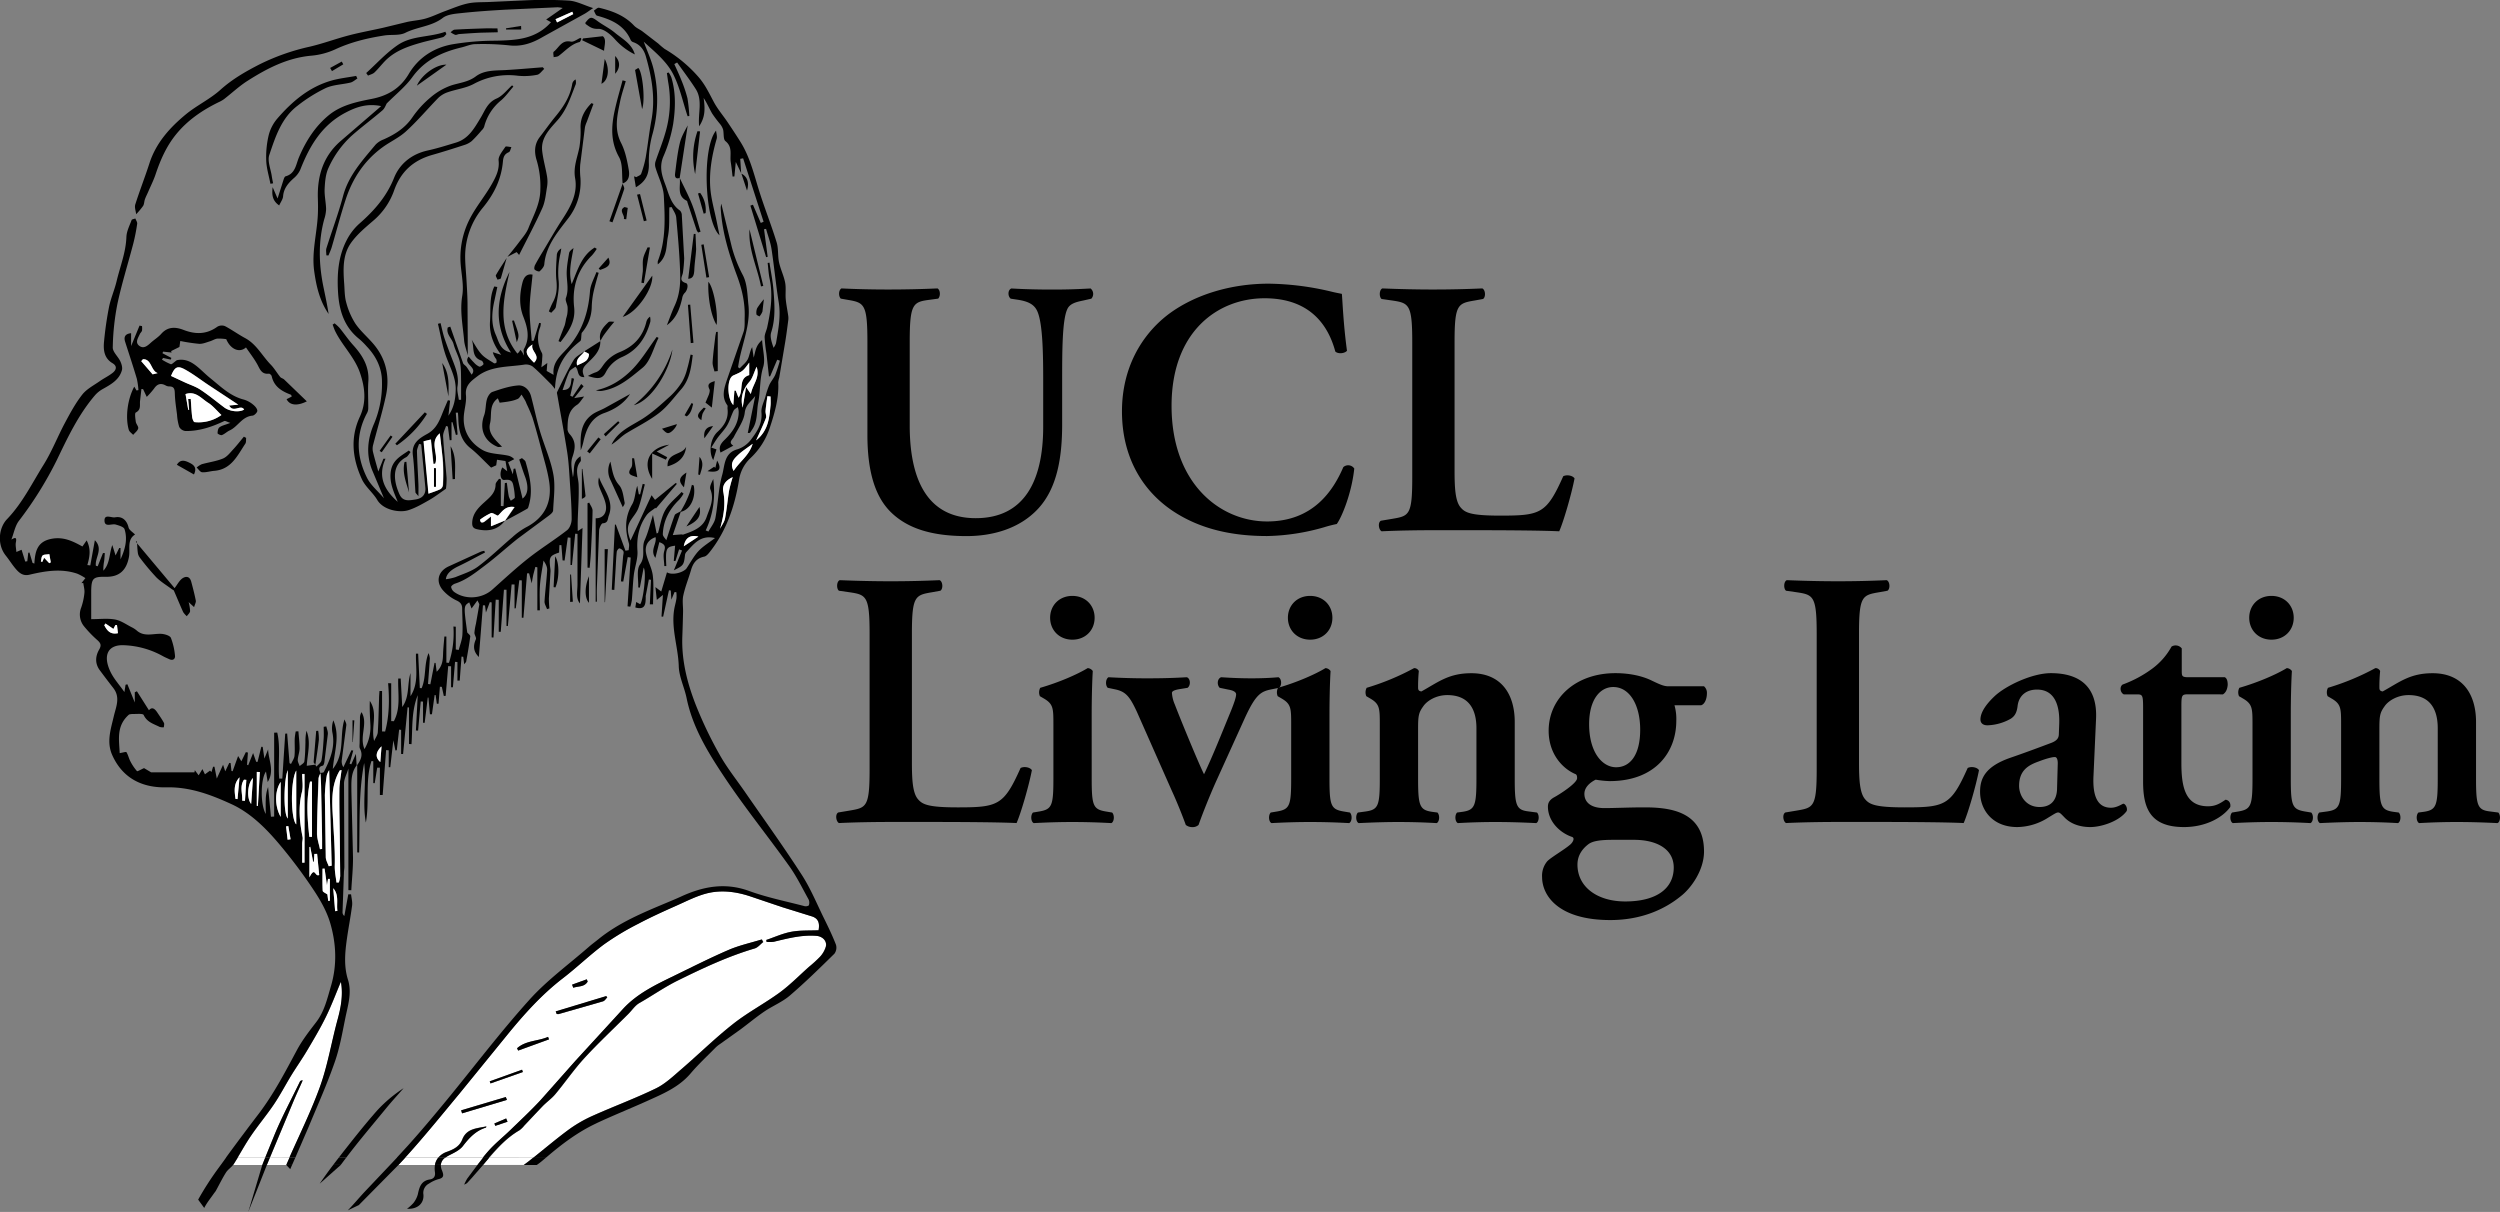 <svg xmlns="http://www.w3.org/2000/svg" xmlns:xlink="http://www.w3.org/1999/xlink" viewBox="0 0 1371.03 664.65"><rect x="0" y="0" width="1371.03" height="664.65" fill="#808080" stroke="none"/><g fill="#fff"><path d="M175.82 424.05a.31.31 0 0 1 0-.08h-.05zm-2.88-4.65zM329.3 186.86l-.07.1a1.2 1.2 0 0 1 0 .19l.12-.08-.05-.22zM74.35 297l.76.92c0-.4 0-.77-.07-1.15zM218.5 638.9h20a8.67 8.67 0 0 1 1.88-4.08h-18.1q-1.87 2.06-3.8 4.08zm23.27 0h20l3.17-4.08H244.3a5.34 5.34 0 0 0-2.53 4.08zm26.56-4.1l-3.42 4.08h22.32l2.67-2 2.63-2.1z"/><path d="M311.46 619.77a73.09 73.09 0 0 1 13.28-7.77c11.58-5.2 23.54-9.6 34.95-15.15 5.17-2.52 9.58-6.75 14-10.57 9.53-8.2 18.5-17.06 28.38-24.82 8-6.3 17.2-11.1 25.45-17.15 5.73-4.2 10.75-9.36 16.08-14.1a68.64 68.64 0 0 0 6.09-5.57 14.24 14.24 0 0 0 3.14-5.43c.84-3.15-1.78-5.68-5.1-6-8.07-.65-15.7 1.4-23.42 3.23a17.3 17.3 0 0 1-4 .05c0-.35-.08-.7-.1-1.05 4.58-1.54 9.06-3.6 13.77-4.48s9.87-.6 14.88-.83c.74-4-.15-6.5-3.7-7.62l-16.1-5-17.48-5.9c-7.42-2.5-15.18-3.6-22.7-2-6.18 1.32-12 4.4-17.9 7-7.1 3.14-14.2 6.35-21.05 10a145.44 145.44 0 0 0-18.66 11.24c-7.84 5.82-14.9 12.7-22.64 18.64-11.64 9-21.3 19.78-30.5 31.07L251.9 599.8c-9.47 11.44-18.84 23-28.77 34l-.87.94h18.12a10.63 10.63 0 0 1 4.69-3.13c3.7-1.33 6.9-2.93 8.42-6.8 2.4-6.07 8-6 13.2-7.15-.16.44-.18.64-.25.66-5.54 1.73-9.18 5.6-12.62 10.1-1.84 2.4-5.1 3.86-8 5.32a11.66 11.66 0 0 0-1.61 1H265c1-1.23 2-2.45 3.05-3.62 3.7-4.17 8.14-7.7 12.17-11.6 5.4-5.24 10.94-10.38 16.07-15.9 6.7-7.18 13-14.75 19.53-22l26-28.36c7.76-8.46 17.9-13.25 28-18.15s19.8-9.84 29.93-14.2c5.8-2.5 12.1-3.86 18.16-5.73l.77 1.44c-1.55 1.2-2.9 3-4.66 3.5-14.63 4.33-28.3 10.75-42 17.5-7.44 3.67-14.15 8.4-21.3 12.46-2.37 1.35-4 3.95-6 5.95-8 8-16.34 15.76-24 24.1-5.74 6.23-10.57 13.3-16 19.83-2.06 2.46-4.77 4.35-7 6.65-3.44 3.5-6.73 7.13-10.1 10.68a13.35 13.35 0 0 1-2.71 2.61c-6.6 3.83-11.63 9.24-16.4 14.88h24.2c6.14-5 12.3-10.22 18.76-15zm10.33-82.7l.5 1.25c-1.82 3.08-5.22 2.42-7.9 3.4l-.65-1.72zm-68.38 73.5l-.52-1.66 24.5-7.3.63 1.57zm18.2 6.86l-.48-1.3 6.46-2.76.75 1.8zm-2.6-23.26l-.44-1.16 17.74-6.37.47 1.28zm15.17-18l-.6-1.27c4.83-4.35 11.46-3.82 17-6.26l.52 1.38zm46.58-27l-24.4 7a3.19 3.19 0 0 1-1.09-.1l-.5-1.35 27.7-8.38.58.7c-.77.66-1.4 1.8-2.3 2.08zm-52.93-407.6l.27-.4.22-.28-.32.13zm-149.7 496.9a4.35 4.35 0 0 1-.32.43h16l1.64-4.08H130.4l-2.26 3.65zm19.92-3.66l-1.62 3.9-.07.2H157l.35-.8 1.45-3.28z"/><path d="M175.6 595.78c4.27-11.9 6.3-24.62 9.66-36.88 1.8-6.5 2.9-13 1.9-19.7a1.67 1.67 0 0 0-.21-.67c-2.62 6.2-5.08 12.8-8.15 19.07s-6.68 12.33-10.25 18.37c-2.77 4.68-5.9 9.13-8.76 13.77-3.22 5.25-6.07 10.76-9.5 15.86-4 5.95-8.65 11.47-12.68 17.4-2.6 3.8-4.84 7.84-7.22 11.8h15.08l5.2-12.74c4.08-9.82 9.15-19.23 13.78-28.82.2-.4.56-.73 1.57-.74l-4.45 10-13.5 32.3h10.73c5.74-12.97 12.04-25.72 16.82-39.03zm101.2-310.23h.05l.1-.1zm64.7-184.95h-.06v.03a.13.13 0 0 0 .06-.03zm65.1-5.37v-.13l-.1-.18v.25zm-33.84 2.33zm.5 183.14l.16-.45-.27.48z"/></g><path d="M175.76 424.2l.07-.14v-.1h-.05c-.03.08-.02.16-.02.23zm-2.82-4.8z"/><path d="M112 662.46c1.45-2.92 3.63-5.48 5.48-8.2a13.09 13.09 0 0 0 .86-1.14c1.87-3.4 3.57-6.9 5.63-10.16 1-1.55 2.7-2.6 3.83-4.07h-6.75l-.92 1.27a166.45 166.45 0 0 0-11.46 17.73m297.9-562.8l-.1-.18v.25zm-209.8 565.8l21.74-22h-4.6l-13.78 14.55c-3.18 3.4-6.15 7-9.4 10.34m-31.56-22.6l1-2.3H157"/><path d="M121.06 638.9h6.75a4.35 4.35 0 0 0 .32-.43l2.26-3.65H124l-2.94 4.08zm48.44-21.5c4.84-11.62 10-23.15 14.1-35 2.73-7.78 4.13-16 5.8-24.18 1.4-6.87 3.66-13.82 1.45-20.88-2.36-7.5-1.65-15-.6-22.47.85-6.1 2.06-12.17 2.85-18.3.25-2-.35-4.07-.56-6.1H191l-2.16 11.86a2.52 2.52 0 0 1-1-1.93l.77-21.7c0-1.13.26-2.26.25-3.4l-.2-45.6c0-2.5 1.42-5 2.4-8.2v66.66l1.6.06c.33-6.1 1-12.18.93-18.27l-.87-35.9c0-4.93-.45-10.17 3-14.48l-.13.15-.4-6.3-2.55 5.75-.92-.35 2-7.2-1-.18q-2.2 4.65-4.4 9.3a5.86 5.86 0 0 1-.87-4l2.48-19.06c.1-1-.66-2.1-1-3.16-2.9 8.8.44 18.6-6.42 27.2.8-9.53 4.1-18.06.3-26.66a13.16 13.16 0 0 0-.57 6.45c1.74 8-1.13 15-4.65 21.87-.2.4-1.2.38-1.85.54v.1l-.07.14c.13 2.3.3 4.58.35 6.86q.3 14.52.55 29v5.5l-1.16.16c-.57-2.9-1.64-5.8-1.62-8.7.06-10.08.48-20.16.85-30.23a8.16 8.16 0 0 1 1-2.62v-.22h.05c-.46-1.6-1.57-3.36 1.32-4 .43-.1.8-1.24.88-1.94l1.9-15.36c.13-1.37-.52-2.82-.82-4.23l-1.45.2c0 2 .12 4.1 0 6.12-.28 4.1-.5 8.2-1.2 12.25-.22 1.27-1.8 2.32-2.75 3.46l-.72-1.07-4.62.63c.4-6.63 2.4-13-.14-19.2a27.06 27.06 0 0 0-.58 6.25c-.1 3.53-.13 7.08-.6 10.57-.12.95-1.68 1.72-2.57 2.57-.38-1.15-1.1-2.3-1.05-3.44.12-2.12 1-4.2 1-6.32 0-3.1-.4-6.23-.64-9.35l-1.47.07a32.54 32.54 0 0 0-.55 3.91c-.1 3.15.18 6.33-.12 9.46-.15 1.54-1.24 3-1.9 4.48l-.83-.44q-.65-8.13-1.3-16.26l-1.06.08q-.8 12.3-1.6 24.63h-1.7c-.75-8.37.83-17-1.07-25.22l-1.7.05v46l-1.76.1-1.56-16.3a20.41 20.41 0 0 0-1.29 7.06c-.1 2.28 0 4.56 0 7.7-3.1-5.33-2.8-19.3.13-23.24l.93 5.75c3.9-6.22.43-12 .24-17.9L145 416l-.94-6.4-.75-.06-2.06 8.3-.76-.06-1.68-4.8-2.7 6.7-.63-.27.48-6.7-1.13-.22-2.45 5-1.8-2.87-3 8.32-.64-.12-.47-4.35-.74-.07-2.2 4.6-1.2-3.6-3.44 7.58-1.28-6.5h-.75l-.9 2.92-.77-.8-2.8 2.05-1.38-2.86-2.07 3.4-2.1-2.8-.2 1.17H82.88L79 421.24c-1.75.77-3.62 1.94-3.88 1.65a26.52 26.52 0 0 1-3.63-5.39c-.85-1.6-1.2-3.47-2.15-5-.2-.34-1.92.24-3.7.52-.3-7.36-2-14.95 5.15-21.18a8.65 8.65 0 0 1 2-.28c2.06.06 5.53-.37 6 .54 1.83 4 5.52 4.9 8.78 6.56a6 6 0 0 0 2.31.18c0-.82.36-1.82 0-2.45-1.08-2-2.4-3.82-3.65-5.7s-2.8-3.3-4.54-1.17l-6.6-10.42-1.17.54v5.62l-4.06-10-1 .27-.63 4c-2.7-3.88-5.9-7.32-7.77-11.36-4.3-9.27-.92-14.9 8-14.3a47.27 47.27 0 0 1 20.69 5.87c1.2.68 2.5 1.22 3.76 1.8 2 .9 3.25-.23 3.06-1.92a35.87 35.87 0 0 0-2.23-9.78c-.52-1.22-3.1-2-4.82-2.2-4.67-.4-9.66 1.9-13.92-1.84a13.19 13.19 0 0 0-2.73-1.79c-3-1.53-6-3.7-9.2-4.27-4.12-.74-8.47-.18-13.05-.18v-15.6c.14-6.9 1.1-7.76 8.1-7.64 7.46.12 11.37-3.75 12.64-11.13.7-4.15-1.2-9.22 3.3-12.05-1.3-1.35-3.2-2.42-3.55-3.86-.92-3.85-3.38-6.3-7.4-5.57-2 .37-5.9-2-5.8 1.84s4 1.47 6.16 2.12c1.76.52 4.42 1.28 4.82 2.53 1.82 5.67.26 11.2-2.2 16.55v-6.24h-.7l-2 4.1-1.8-5.7c-1.77 4.85-1.2 10.13-4.9 14.05a23.43 23.43 0 0 1 .42-5.19c.2-1.48.25-3 .37-4.48h-1l-2.9 7.27-1-.3c-.65-4.4 4.26-9.12-.56-14l-2.5 13.82-1.62-.2c1.26-4.4 2.12-8.78-.38-13.52l-2.32 3.34c-5.42-3-10.52-5.5-17.15-4.17-7.73 1.56-8.8 7-9.2 13.54l-1-.37q-.84-2.85-1.7-5.7l-.65.14-.53 4.65-1.13.18-2-6.47-2.87 1.2c-.13-2.06-.57-3.7-.27-5.22.55-2.7-.18-3-2.46-1.55 1.38-3.57 2-7.46 4.1-10.25a201.7 201.7 0 0 0 20.77-33.27c6-12.48 11.87-25 21-35.66a16.09 16.09 0 0 1 4.27-3.42c4.46-2.5 9-5 10.47-10.27.42-1.46-.18-3.45-.87-4.93-1.24-2.64-4.2-5.12-4.14-7.6a135.07 135.07 0 0 1 2.56-23.92c2.38-11.16 5.84-22.08 8.72-33.13a103.1 103.1 0 0 0 2.11-10.75c.13-.9-.65-1.94-1-2.92-.7.3-1.9.4-2.07.9-1.12 3.05-2.73 6.14-2.84 9.27-.3 8.47-3.46 16.2-5.38 24.26-1.13 4.75-3.16 9.3-4.14 14.07a191.28 191.28 0 0 0-2.74 18.95c-.46 4.6 0 9.17 4.65 11.93 2.7 1.6 2.06 3.65.17 5.2-2.13 1.74-4.7 2.93-7 4.53-3.37 2.38-7.32 4.36-9.78 7.5-3.77 4.8-6.7 10.28-9.6 15.7-4 7.54-7.14 15.63-11.65 22.85-6.3 10.12-11.56 20.94-20 29.75-4.46 4.65-5.66 13.76-.66 20 1.9 2.37 3.5 5 5.45 7.27s4 4 7.46 3.2c8.72-2.06 17.5-3.55 26.33-.55a27.8 27.8 0 0 1 4.4 2.41l-2.15 2.74 1-.05c.23 1.8.8 3.64.62 5.4a34.38 34.38 0 0 1-1.78 8.1 10.22 10.22 0 0 0 1.65 10.33 64.24 64.24 0 0 0 7.3 7.55c1.72 1.6 2.3 2.7.92 5.1-2.1 3.63-2.4 7.67.35 11.36q3.66 4.94 7.44 9.8c3.95 5.1 1.43 10.3.23 15.43-1.65 7.1-4.1 14.08-.82 21.37 5.76 12.8 16.62 17.9 29.6 17.6s24.48 4.05 35.67 9.18 20 14.3 27.82 23.8a275.9 275.9 0 0 1 17.72 23.93c3.56 5.4 6.86 11.32 8.68 17.48 3.34 11.36 3.85 23.1.4 34.67-2 6.84-3.6 13.9-8.14 19.8-3.77 4.88-7.6 9.83-10.5 15.23-6.44 12-12.66 24-20.95 34.93q-9.1 11.9-17.94 24h6.36c2.38-4 4.63-8 7.22-11.8 4-5.93 8.68-11.45 12.68-17.4 3.44-5.1 6.3-10.6 9.5-15.86 2.85-4.64 6-9.1 8.76-13.77 3.57-6 7.17-12.08 10.25-18.37s5.53-12.86 8.15-19.07a1.67 1.67 0 0 1 .21.67c1 6.72-.12 13.18-1.9 19.7-3.36 12.26-5.4 25-9.66 36.88-4.78 13.3-11.08 26.06-16.82 39h3.3l7.5-17.34zM27 308.87l-2.8-3-1 2.25-.77-.17c.28-1.12.23-2.56.92-3.26s2.1-.5 3.7-.8l.8 4.5zm30.86 33.06l4.34 3 1.1-2.15h.86l.53 4.47c-4.27.9-6-1.54-7.5-4.36a17.55 17.55 0 0 0 .66-.96zm72.4 96.3l-1.1-.1c-.55-4-1.23-8.1 2.2-11.85q-.55 5.97-1.1 11.94zm4.1.94l-1.53-.1c.25-3.83-1.52-7.86 1-11.5l1.27.1q-.38 5.74-.75 11.48zm3.37 1.7c-2.53-3-2.07-11.18 1-14.2l-1 14.2zm3.7 1.12h-.6v-18.67l1.67.05zm12.5 6c-3.34-5.87-3.34-14.25 0-19.18zm3.9-25.62v26.5c-2.63-2.9-2.13-21.8-.01-26.5zm-.1 38.12q-.42-3.66-.86-7.3l1.24-.2 1.26 7.26zm4.75-8.44c-3-2.62-3.34-23.84 0-29.5zm4.5 21h-1.25V462.6c0-1.22.44-2.5.2-3.66-1.62-8.2-2.44-16.3-.34-24.63.78-3.1.13-6.6.13-9.9H167zm3.02-44.42h1.07v30.3h-1.45c-1.1-10.1-1.78-20.2.38-30.3zm-.33 52.5v-16.56l.44-.2q.8 4.1 1.57 8.2h.43l.26-4.26 1.52-.06 1.14 11.56c-2.4 1.37-2.15-5.03-5.33 1.32zM180.9 494l-.9.1-.45-3.58c-1.1-.8-2.54-1.35-2.58-2-.2-4-.1-8.08-.1-12.12l1.13-.06 1.3 9.06.6-3.42h1zm-.63-18.93c-.57-1.65-1.58-3.3-1.62-4.95l-.5-34a83.3 83.3 0 0 1 1.07-10.89 10.5 10.5 0 0 1 1.29-2.82l1.38 52.37zm3.53 24.64q-.52-6.3-1.06-12.6c3.32 3.8 1.7 8.27 2.3 12.44zm2.3-66.7c-.1 9.05.13 18.1.23 27.14l.22 20.33a16.59 16.59 0 0 1-.74 3.49h-1.3c-.34-3-1-6-.94-9 .22-8.38-.47-16.68-.92-25-.5-9.07-1.5-18.82 3.64-27.4.1-.15.45-.14 1-.3-.43 3.74-1.16 7.23-1.2 10.74z"/><path d="M158.78 634.8l-1.45 3.28-.35.8h3.2l1.8-4.08zm55.12 4.1h4.6q1.92-2 3.8-4.08h-4.56q-1.9 2.04-3.84 4.08zM327.1 616c9-4.2 18.26-7.93 27.33-12 8.84-4 17.83-7.64 24.38-15.4 4.25-5 9.13-9.52 13.75-14.22a17.3 17.3 0 0 1 2.33-1.84l11.13-7.94c4.4-3.25 8.6-6.78 13.13-9.86s9.83-5.2 13.95-8.72c8.5-7.28 16.5-15.13 24.5-23a5.58 5.58 0 0 0 .85-4.93c-1.9-4.9-4.2-9.67-6.53-14.4-3.95-8-7.36-16.4-12.18-23.86-9.9-15.35-20.6-30.2-31-45.24-4.7-6.82-9.95-13.35-14-20.56a219.93 219.93 0 0 1-13.31-27.84c-4.6-11.86-7.72-24.22-7.23-37.17q.25-6.75.4-13.5c.06-3-.5-6.07.12-8.9 1-4.73 2.88-9.28 4.25-14 1.1-3.8 3.06-6.5 7.24-7.36 1.16-.24 2.25-1.55 3.08-2.6 9.15-11.58 13.67-25.14 16-39.4a20.58 20.58 0 0 1 6-11.76 40.18 40.18 0 0 0 10.85-16.82c2.7-8.22 5.1-16.3 4.66-25a12.58 12.58 0 0 1 .54-2.56l3.35-20c.63-3.93 1.14-7.88 1.64-11.82a9.75 9.75 0 0 0-.13-2.58c-.42-2.94-1.05-5.86-1.3-8.8s.25-6.08-.33-9c-.74-3.75-2.52-7.3-3.32-11s-.26-7.56-1.33-11c-3-9.8-6.86-19.36-9.88-29.17-2.73-8.9-4.95-17.92-9.95-25.92-2.3-3.68-4.7-7.3-7.12-10.9s-5.36-7-7.44-10.88c-2.55-4.72-4.67-9.42-8.36-13.7a74.74 74.74 0 0 0-18.65-15.5 39.08 39.08 0 0 1-3.45-2.91l-8.77-6.75c-1.5-1.1-3.36-1.84-4.6-3.17-5.25-5.57-12-8.07-19.17-9.77-.78-.2-1.9 1-2.86 1.6.58 1 1 2.54 1.75 2.75 7.9 2.14 15 5.24 18.5 13.46a2.49 2.49 0 0 0 1.42 1.09c3.7 1.27 5.77 4.1 6.8 7.6 3.3 11.43 5.35 23 3.14 35-1.25 6.78-2 13.67-3.15 20.47a54.07 54.07 0 0 1-2.51 9.08c-.3.83-1.73 1.24-2.64 1.84l-1.26-.44 1 6c5.36-3.1 7.2-7.06 7.13-12.56a56.08 56.08 0 0 1 1.75-15.73 71.53 71.53 0 0 0 .89-36.22c-1.22-5.25-3.6-10.23-5.46-15.33 5.8 5.35 12.38 10.56 16.06 17.65s5.4 15.45 8 23.24l.95-.13a88.71 88.71 0 0 0-1.03-9.73 74.17 74.17 0 0 0-3.31-9.85c-1.16-3-2.58-5.93-3.9-8.9l1.55-.87c3.4 4.83 7 9.54 10.18 14.52 4 6.27 1.12 13.43 1.9 20.47 3-4.6 3.46-8.6 2.45-15.52 1.82 2.72 3.07 5.75 4.7 8.56a67.51 67.51 0 0 0 4.26 5.66 9.48 9.48 0 0 1 1.69 3c.55 2.16 0 5.4 1.32 6.44 4.13 3.3 2.3 7.63 2.9 11.5.43 2.63.7 5.28 1 7.93l1-.07.77-7.95 2.94 6.16q-.24-3.93-.5-7.86l1.58-.28 11.22 34.78-1.54.66q-2.16-5-4.3-10l-1.4.5 8.63 28.27.85-.2q-1-7.56-2-15.12l1.12-.2c1 3.7 2.44 7.35 3 11.12 1.48 9.7 2.36 19.47 3.94 29.14 1.25 7.68-.25 15.06-1.5 22.5a8.63 8.63 0 0 1-1.34 2.46c-1-3-2.06-6-1.3-8.45 2.44-7.57 1.87-15.2 1.3-22.8-.38-5.17-1.46-10.3-2.23-15.44l-1 .15c.36 3 .5 6 1.12 8.9 1.86 8.95.5 17.7-1.38 26.42-.4 1.83-1.4 3.62-1.4 5.42a84.19 84.19 0 0 0 1 9l1.37 12.44h.65q1.95-4.56 3.88-9.12l1.46.54a80.06 80.06 0 0 1-2.5 7.68c-.86 2-2.42 3.7-3.33 5.7a44.81 44.81 0 0 0-2.09 6.34c-.84 2.9-2.45 5.9-2.18 8.7.58 6.15-2.5 10.63-5.78 14.92a15.07 15.07 0 0 1-7.3 5.23c-7.54 2-7 9-8.43 14-2.15 7.65-2.27 15.85-3.75 23.73-.5 2.62-2.5 5-3.82 7.4l-1.5-.6c4.25-9 5.36-18.4 4.15-28.2-.82 1.84-2.18 4.16-1.57 5.68 2.27 5.62-.42 10.38-2.08 15.2-2 5.86-7.54 7.74-12.83 9.6-.3.1-.73-.13-1.1-.1l-4.62.37 4.5-13.18c-1.83 1.15-3.16 1.5-3.44 2.24-1.6 4.3-2.95 8.7-4.62 13.76-.58-1-1.94-2.18-1.9-3.33.3-7.52 3.6-13.72 9-18.9a21.06 21.06 0 0 0 2.37-3.33l-1.08-.9c-3 3.26-6.75 6.13-8.92 9.9s-2.76 8.33-4 12.56l-.77.3-2-10.14c-1.56 4.86-2.6 9.5-4.54 13.76s.7 8.86-2.55 13.35c-2.1 2.92-.8 8.3-1 12.6l.88.13 2.1-11c1.77 2.67-.4 18.83-1.93 20.07l-2.16-1.2-.48 3c5.54 1.57 5.65-2 5.7-5.57a4.78 4.78 0 0 1 0-.76l1.72-9 1.17.17-.63 13.45h1.77c0-5.3.48-10.66-.16-15.9-.5-4-2.72-7.77-3.6-11.77-1-4.52 1-7.7 5.1-9.18.9 3.58-3.2 7.13-.06 11.36l2.16-8.62c3.33 1.22 3.38 2.53 2.66 5s0 5.38.06 8.1h1.1c-.47-9.7-.12-10.46 4.83-11.16l-.73 8.35.9.08 2-6.4 1.64.6-4.5 10.87c5.27-2.6 5.47-2.9 6.1-8.22a3 3 0 0 1 .68-1.71c4.1-4.35 7.7-9.65 15.78-7.76-3.33 2.58-6.62 4.52-9.1 7.2s-4.43 6.34-6.6 9.56a1.67 1.67 0 0 1-.25.28c-2.6 2.4-8.18 3.3-10.38 1.74l-3.14 10.54-3.2-2.4.77 7 3.34-2.73-.77 11.86.9.08 3.18-14.5 1 .15.34 5 1.72-4.14 1 .05A18.7 18.7 0 0 1 371 328c-.2 1.6-.64 3.2-1 4.8-2.36 11 1.92 21.66 2.24 32.56.17 5.87 3.1 11.6 4.3 17.5 3.26 15.93 11.6 29.57 20.33 42.7 11.27 17 24.14 32.87 36 49.48 4.07 5.7 7.17 12.12 10.6 18.28a4.37 4.37 0 0 1 .14 3.09c-.1.4-1.56.75-2.26.57-10.2-2.68-20.64-4.76-30.52-8.36-13.23-4.82-25.36-2.47-37.47 3.12-2.5 1.15-5.07 2.2-7.6 3.27-13.2 5.54-26.46 10.98-37.76 20.2-1.66 1.35-3.4 2.6-5 4-11 9.62-23 18.33-32.7 29.12-16 17.76-30.46 36.9-45.67 55.4-6.8 8.26-13.68 16.47-20.83 24.43l-6.1 6.63h4.56l.87-.94c9.93-11 19.3-22.6 28.77-34l26.22-32.22c9.2-11.3 18.86-22.1 30.5-31.07 7.75-5.95 14.8-12.82 22.64-18.64A145.44 145.44 0 0 1 350 506.65c6.86-3.63 13.95-6.84 21.05-10 5.86-2.6 11.7-5.66 17.9-7 7.53-1.6 15.3-.5 22.7 2l17.48 5.9 16.1 5c3.54 1.12 4.43 3.67 3.7 7.62-5 .23-10.06-.06-14.88.83s-9.2 2.94-13.77 4.48c0 .35.07.7.1 1.05a17.3 17.3 0 0 0 4-.05c7.7-1.84 15.35-3.88 23.42-3.23 3.3.27 5.93 2.8 5.1 6a14.24 14.24 0 0 1-3.14 5.43 68.64 68.64 0 0 1-6.09 5.57c-5.33 4.73-10.35 9.9-16.08 14.1-8.25 6-17.44 10.84-25.45 17.15-9.87 7.76-18.85 16.63-28.38 24.82-4.45 3.82-8.86 8.05-14 10.57-11.4 5.54-23.37 9.94-34.95 15.15a73.09 73.09 0 0 0-13.28 7.74c-6.48 4.8-12.62 10-18.93 15h6.94c8.46-7.26 17.34-13.98 27.57-18.76zM420 229.27c.42-1.1-.3-2.62-.2-3.92.22-2.7.64-5.37 1-8.06l1.74.16c0 1.6.13 3.2 0 4.76-.64 6.9-1.14 13.9-7.9 19.3 2.06-4.58 3.9-8.34 5.36-12.23zm-15.34 20.33c2.23-2.14 4.9-3.8 8.12-6.22-2 6.55-7.2 9.74-10.45 14.9-2.25-4.18.13-6.57 2.33-8.67zm-8 20c-.63-3.17 1-6.05 5.2-7.93a75.76 75.76 0 0 0-2 7.41c-.83 5.07-1.25 10.2-2.22 15.24-.38 2-1.8 3.8-2.74 5.67 1.9-6.8 3.1-13.36 1.74-20.43zm-21.66 30c.8-4.55 3.44-6.43 8-5.3zm-82.47 335.2l-2.63 2.1-2.67 2h7.12a37.85 37.85 0 0 0 3.34-2.56l1.78-1.52z"/><path d="M277 285.42c-4 5.3-9.33 6.2-15.46 4.8-2.24-.52-2.68-1.7-2.57-3.8.27-4.87 3.37-8 6.6-10.92 3-2.74 6.18-5.14 6.22-9.8 0-1.06 1.22-2.1 1.88-3.14l1 .32v14.6l1.46.1.73-12.67 1.1-.15c.34 2.47.6 4.95 1.06 7.4a10.49 10.49 0 0 0 1.14 2.46c.76-.62 2.2-1.26 2.18-1.87a37 37 0 0 0-.9-6.84c-.55-2.68-2.22-3-4.83-2.7-2.2.24-2.86-3.84-1.1-6.88l2.65 2.1-.94-5.6-4.66-.7-.43 3.06-2.8 1.26c-4-3.8-7.4-7.56-11.32-10.67-5.23-4.14-6.42-9.67-6.66-15.76 0-1.24-.13-2.48-.2-3.7h-1.2l1 12-.94.22-1.86-7h-.53v9.83l-1 .07-1-7.5-1-.35c-.58 1.9-1.73 3.86-1.62 5.73.44 7.65 1.35 15.28 1.92 22.93a37.32 37.32 0 0 1-.36 5.79c-3.14 2.15-6 4.37-9.06 6.13-3.78 2.14-7.62 4.42-11.73 5.68-4.6 1.4-13.54 0-16.92-5.74-2.38-4-6.5-7.16-8.4-11.34-5.1-11.1-6.52-22.56-1.1-34.24 3.67-7.92 2.88-15.87.05-24.13-3-8.62-9.6-14.75-13.5-22.62-.6-1.2-1-2.5-1.48-3.76l1.08-.7a25.44 25.44 0 0 1 2.74 2.54c2.54 3.12 4.8 6.48 7.5 9.46 5.13 5.67 8.83 11.75 8.27 19.85-.34 4.9 0 9.84-.05 14.76a5.62 5.62 0 0 1-.62 2.48c-6.36 11.84-5.9 23.86-.1 35.55 2 4.08 5.92 7.25 9.34 11.3l-6.55-15.6c-3.4-8.62-2.43-17.16 1.16-25.42a56 56 0 0 0 4.29-22.89c0-7.45-3.16-13.92-8.33-19.33a41.22 41.22 0 0 0-4-4c-8.43-6.64-11.2-15.76-11.78-26-.56-9.72.13-19.23 4.6-28a31.29 31.29 0 0 1 7-9.27c8.14-7.12 15-14.83 19.13-25.2 3.13-7.76 9.62-13.05 18.35-15 5.28-1.15 10.47-2.8 15.65-4.37 6.92-2.1 10.05-7.9 13.5-13.6 2.33-3.86 3.75-8.4 8.75-10.55 3.26-1.4 5.7-4.75 8.48-7.23l.72.67c-2.22 2.53-4.18 5.36-6.7 7.53a27.34 27.34 0 0 0-9.34 14.54 5.49 5.49 0 0 1-1.42 2 73.64 73.64 0 0 1-5.35 5.8 12 12 0 0 1-4.19 2.21c-5.84 1.9-11.7 3.76-17.6 5.44-10.4 3-17.28 9.23-20.9 19.7a38.57 38.57 0 0 1-11.57 16.53c-4.3 3.7-8.8 7.47-12 12-4.73 6.7-4.26 14.8-3.7 22.67.24 3.4.2 6.9 1.13 10.1a40.45 40.45 0 0 0 5 11.5c2.8 4.1 6.72 7.4 9.95 11.22 7.12 8.4 9 18.2 6.7 28.7-1.93 8.85-4.6 17.55-6.87 26.33a8.35 8.35 0 0 0-.22 3.74c.84 3.6 1.92 7.15 3 11.1l2.8-7h1.15c-4.5 9.95-.46 17.27 6.7 23.64-2-5.13-4.46-9.9-3.9-15.9.66-6.93 5.52-9.14 9.95-12.23l1 .83c-.82 1-1.45 2.3-2.5 2.86-8.58 4.53-6.4 14.23-3.52 20.45 1.9 4.05 5.4 3.17 8.68 2.7 3.6-.53 5.75-2.66 5.45-6.4L231 243.7l-1.2-.25c-.4 1.36-1.16 2.73-1.13 4.08.15 6 .55 12.07.8 18.1.08 1.8 0 3.63 0 6.5-1-1.3-1.6-1.7-1.63-2.16-.5-6.76-.57-13.57-1.42-20.28s3.58-9.35 8-11.8c5.7-3.16 7.08-8.75 9.33-14l1.88-4.4 1.2.23-.92 8.26c3.1-4.56 3.87-9.15 4-14 .24-7.2-3.52-13.18-5.67-19.67-1.8-5.43-2.74-11.14-4.07-16.73l1.45-.37c.7 2.8 1.26 5.66 2.18 8.4 1.52 4.52 3.27 9 5 13.44 1.57 4.14 2.87 8.2 2.1 12.84-.4 2.34.44 4.9.72 7.35h1.26v-10c-.1-3.5.08-7.08-.62-10.48s-2.6-6.58-3.5-10c-.83-3.13-4.28-5.53-3.2-9.18l1.38-.46 7 20c.3.8 1.34 1.3 1.9 2.06.94 1.3 1.77 2.7 2.8 4.28 3.6-4.23-5-5.63-1.63-9.9 1 1.18 1.93 2.3 2.93 3.27a8.69 8.69 0 0 0 2.86 2.22c.6.2 1.8-.6 2.32-1.26.2-.26-.47-1.86-1-2-6.05-1.92-3.72-7.68-5.48-11.53 1.8 2.72 3.3 5.73 5.5 8.1 1.86 2 4.5 3.33 6.83 4.87a1.45 1.45 0 0 0 1.27-.35 3 3 0 0 0-.11-1.95 9.1 9.1 0 0 1-1.85-3.78l4.6 1.46c-4.3-5.53-6.64-11.64-6.14-18.52.46-6.36-.5-13 2.35-19l1.64.3-1.47 7c-1.53 6.5-2.1 13.08.67 19.3 1.62 3.62 2.28 8.4 8.3 9.64-6.94-10.82-8.37-22-5-33.7a57.49 57.49 0 0 1 4.2-10.48c-3.45 15.4-6.9 30.63 4.32 44.78a10.09 10.09 0 0 0 .91-.88c.2-.28.35-.6.66-1.17a11 11 0 0 1 1 1.15 19.21 19.21 0 0 1 1 2c0-1.83-.35-3 .06-3.7 3.4-6 1.9-11.8-.38-17.65-2.37-6.12-2.07-12.4-.5-18.62.74-2.9 2.3-5.12 5.56-4.44-.57 6.22-1.5 12.4-1.6 18.6-.08 5.9.73 11.8 1.14 17.7l1.08-.06 3-9.77.92.15a10 10 0 0 1-.31 2.08 16.38 16.38 0 0 0 .87 14.19c.5.95.2 2.35.17 3.54s-.2 2.28-.42 4.37l3.24-2.34-.34 4.36 3.8 2.14c-.92-7.36 4.58-11 8.35-15.5 7.5-8.85 10.73-19 11.6-30.42.26-3.55 2.3-7 3.52-10.44l1.24.38c-1 3.48-2 6.92-2.8 10.44a44.8 44.8 0 0 0-1 8.16 22.36 22.36 0 0 1-5.52 14.39c-.36 2.2-.12 3.92-.8 4.47-9.65 7.55-13.3 14.9-13.85 26.22-.84-1-1.38-1.78-2-2.43-3.37-3.34-6.65-6.8-10.25-9.87a6.5 6.5 0 0 0-4.7-1c-8.72 1.35-18.06.63-25.6 6.38-3.26 2.5-6.82 4.9-6.27 10.3.4 3.9-1 8-1.2 12-.4 8.12 3.72 14.33 10.25 18.1 3.9 2.25 9.16 2.1 13.8 3.06a6.35 6.35 0 0 1 3.63 2l-3.34 1.74 2.58 6.58.4-3 .92-.23 4 16.52c3-2.3 3.5-6.33 1.32-12.18-1.14-3-2.1-6.15-3.14-9.23l1.52-.8c.67.68 1.7 1.25 1.95 2 2.26 7.77 4.18 15.6 1.85 23.74-.2.7-.37 1.68-.88 2-4 2.28-8 4.43-12.1 6.6l5.23-7.5c-5.14-.93-7 2.92-9.13 4.75-1.64-.68-3-1.76-3.76-1.45a32.59 32.59 0 0 0-5.92 3.55 2 2 0 0 0 .51 1.5 1.9 1.9 0 0 0 1.63-.22c1.12-.74 2.13-1.63 3.8-3v5.4zm-35.74-47.8c-6 4.9-.6 11.28-2.45 16.66l-1 .07-1.4-13.36-4 1 2.7 28.72c2.2-.8 4.45-1.48 6.53-2.5a3.15 3.15 0 0 0 1.39-2.35 122.87 122.87 0 0 0 0-12.29c-.53-5.33-1.27-10.6-1.84-15.96zm50.84-48.73c-4.54 3-4.25 5.12.8 10 4-3.97-2.2-6.28-.86-10zm37.13-1.9c.2 5.9-4.23 9.3-7.73 12.82-2.3 2.3-2.34 4-1 7-4.46.2-2.82-4-5-5.7-1 .84-2.72 1.56-3.3 2.8-1.45 3.08-2.4 6.4-3.68 10 5 0 4.44-3.76 5-6.6l1.3.4-2.07 9.3 1.25.58 4.74-7 1.32 1.24-5.18 6.5 5.48-.88c-1.63 2-2.5 3.66-3.92 4.57-5.12 3.32-5.13 8.46-5.2 13.58a4.64 4.64 0 0 0 1.33 2.65c3.3 3.82 3.08 7.47 1.33 12.46-1.14 3.27-.2 7.25.3 11 1.06-3.93-.6-8.6 4.2-11.5 0 1.1.4 2.35-.07 2.9-3.37 4.1-1.14 8.42-1 12.74.23 6.55-.3 13.1-.5 19.67-.05 1.74 0 3.48 0 5.74l2.63-1.7-1.42 41.35c-2.37-2.76-1.36-6.6-1.34-10.32v-27.8l-1.25-.1-1.77 17.17h-.8V294.9l-1.5-.16q-.87 6.33-1.75 12.66l-1.1-.06-.66-8.38h-1.08l-.18 4.07c-5.1 1.7-5.57 2.52-4.85 8.4a9.85 9.85 0 0 1 .16 1.79l-.9 14.86a54.8 54.8 0 0 0 .27 5.57l-1.3.4c-.48-1.42-1.44-2.86-1.36-4.25.34-5.75 1.14-11.5 1.44-17.25.1-1.7-.9-3.5-2-5.13-.67 4.47-1.6 8.92-1.93 13.42s-.08 9.25-.08 13.88h-1.37v-23.6l-1.1-.23-1 3.82c-.33 1.28-.55 2.7-1 5.18l-1.43-5.47h-1.1q-1 12.18-2 24.35h-.9V318.3l-1.37-.1-1.93 15.38-.68.1v-13.15h-1.6q-1 11.4-2.06 22.8l-.75-.05v-19.85h-1.4q-.87 11.52-1.75 23.05h-1.1v-17.54l-1.66-.07-1.23 20.75-1-.05v-19.2l-1-.16-2.14 5.7-.5-3.9-1.14-.06-2.24 28.36c-3.1-3.07-3.2-6.16-1.63-9.72.4-.9-.82-2.4-.8-3.6a30.34 30.34 0 0 1 .82-4.85l1.85-10.53c.07-.48-.43-1.06-1-2.35l-3.24 4.44-1.27-3.37c-3.08 2-3.08 2-1.1 16.52.58.72 1.74 1.52 1.66 2.16-.6 4.6-1.42 9.18-2.23 13.75-.07.4-.5.73-1.1 1.55l-.52-4.13-.94-.1q-.5 6.58-1 13.17h-1.25v-10.2l-1.32-.1q-.57 7-1.16 13.95h-1v-11.5l-1.58-.1q-.7 8.15-1.4 16.3l-1 .08-1.1-5-1.06-.07-.74 9.3-.93.05-.66-4.77h-.56l-1.47 10.52h-1.1q-.4-4.56-.83-9.12l-.36-.05q-.85 6.93-1.7 13.87l-.9-.05v-11.6l-1.27-.08q-.72 8-1.43 16l-1.2-.08 1-19.36c-3.52 8.83-2.8 18-3.42 26.87l-1.38-.12v-20l-.77-.1q-1.24 12.8-2.47 25.6h-1.07v-13.22l-1.1-.15q-.65 5.65-1.28 11.3l-.75.14-1.15-5.58-1.67 14.75h-.85v-9.26l-1.44-.12q-.94 12.33-1.88 24.65h-1.53v-15h-1.48l-1.36 8.5-.78-.05v-12l-1-.08c-3.55 10.95-1 22.57-3.07 33.73-2-10.88.4-21.78-.93-32.67-3.1 16.17-2.35 32.68-2.75 49.1l-1.06-.07V419.6l-.13.15c2-2.78 3.48-5.58 1.65-9.14-.46-.9-.2-2.18-.2-3.28q.08-6.76.2-13.54a5.77 5.77 0 0 1 .86-3.22c3.74 6.22-1.36 13.16 1.6 20.25a23.94 23.94 0 0 0 3.25-13.3c-.23-4.37-.5-8.74-.32-13.14 4.68 6.9.45 14.43 2.37 22 .68-1.58 1.85-3.12 2-4.74.4-6.15.48-12.32.7-18.48 0-1.4.15-2.8.23-4.2h1.42v22.17l1.67.05c2.32-8.62 2.4-17.52 1.64-26.52l1.7.07v20.73l1.45.06c3.94-7.33 2.1-15.53 2.4-23.4h1.36l.84 15.62c4.17-5.77 2.6-12.45 4.53-18.6v12.66c4.75-7.37 2.75-15.5 3-23.32h1.2l.9 18.85 1 .1c2.6-6 1.2-12.85 3.8-19.27a10 10 0 0 1 .71 2.85c-.26 4.7-.66 9.4-1 14.1l1.28.16q1.14-5.88 2.3-11.76l.56.05.6 4.83c3-2.86 3.4-6 3.5-9.4s.47-6.6.73-9.9h1.1v14.32l1.4.1a52.51 52.51 0 0 0 2.46-19.92l1.3.1v12.5l1.62.24c.7-2.76 1.84-5.5 2-8.3.28-4.76-.06-9.55-.12-14.32 0-2.23-.85-3.5-3.12-4.52a22.9 22.9 0 0 1-7.17-5.3c-4.5-4.9-3-10.73 3-13.43l17.48-8a11 11 0 0 1 1.92-.49l.4.93c-4.83 2.52-9.6 5.17-14.52 7.5-4.3 2.05-6.63 4.28-6.92 7.15a28.48 28.48 0 0 0 5.24-1.14c4.24-1.76 8.84-3.15 12.44-5.85 6.6-4.92 12.5-10.73 18.8-16.07a39 39 0 0 1 7.29-5.3c10.67-5.42 14.67-14.2 12.8-25.62-1-6.3-3-12.48-4.6-18.68-1.4-5.35-2.86-10.7-4.5-16a80.44 80.44 0 0 0-3.2-7.48 15.45 15.45 0 0 0-.7-1.67c-.66-1.17-1.38-2.3-2.07-3.44-.68.8-1.2 1.92-2.07 2.35a19 19 0 0 1-4.55 1.34c-1.7.34-3.45.5-5.38.77l-1-2.42c-5.1 3.66-3.16 9.22-4.27 13.66-1.35 5.4 2.68 9 6.58 12.9-1.26.06-1.9.28-2.38.08-7.43-3-10.18-9.83-7.47-17.3 1-2.77.74-6 1.56-8.85.44-1.54 1.68-3.55 3-4 4.6-1.58 9.38-3.2 14.17-3.55 3.22-.24 6.07 2.34 7 5.87 1.68 6.33 3 12.76 4.84 19 2.35 8 5.88 15.68 7.38 23.78 1.2 6.4.2 13.24-.1 19.87 0 1-1.32 2.1-2.27 2.82l-17 12.58c-6.07 4.8-11.85 10.13-18.07 14.8-5.15 3.86-10.22 8-16.52 10-.84.28-2.1 1.24-2.07 1.8a4.29 4.29 0 0 0 1.65 2.72c6.13 4.45 15.26 3.78 20.92-1.27 6.53-5.82 12.95-11.8 19.8-17.2s14.3-10 21.2-15.37c1.53-1.2 2.53-4 2.52-6.08 0-7.12-.58-14.25-1.05-21.37-.34-5.14-.6-10.3-1.4-15.4-1.62-10.4-3.58-20.76-5.38-31.14-.1-.6-.37-1.33-.14-1.8 2.93-5.9 5.7-11.88 9.06-17.52 1.23-2.07 3.9-3.27 5.9-4.86-1.38 2.45-5 3.7-4 7.76 1.8-.93 3.63-1.53 5-2.66a5.1 5.1 0 0 0 1.51-3.43c0-.5-1.68-1.06-2.6-1.6l8.95-5.67zm-120 222.3c-3.37 3.4-3.48 6.12-.67 8.64l.68-8.66zm92.9-397.13l-2.6-1.46 9.07-6.32a18.23 18.23 0 0 0-2.87-.39L276.8 5.33c-8 .46-16 1-24 1.87-3.43.36-7.47.7-10 2.64-6.17 4.73-13.93 4.83-20.55 8.17-3.22 1.6-7.57.85-11.37 1.43-9.4 1.45-18.57 3.66-27.3 7.75a39.86 39.86 0 0 1-13 3.36c-13 1.2-24.05 6.94-34.7 13.7-4.62 2.92-8.66 6.74-13 10.1A16.58 16.58 0 0 1 120 56c-9 4.4-17.15 9.9-23.53 17.8-5.24 6.48-8.5 13.92-11.12 21.74-1.1 3.3-2.7 6.45-4.08 9.66-.6 1.38-1.3 2.7-1.8 4.12-.42 1.18-.36 2.62-1 3.62a43 43 0 0 1-3.8 4.55c-.2-1.82-1-3.83-.46-5.43 2.4-7.55 5.3-14.93 7.73-22.46 3.63-11.27 11.22-19.65 20-26.9 6-4.94 13.3-8.34 19-13.5 6.5-5.83 13.8-10 21.4-13.9A119.93 119.93 0 0 1 170 25.57c7.2-1.7 14.17-4.3 21.32-6.17 6.2-1.63 12.53-2.75 18.8-4.18l13.2-3.2c3.3-.72 6.73-.9 10-1.82 3.57-1 7-2.7 10.47-4 4.24-1.54 8.43-3.38 12.8-4.32 3.83-.82 7.9-.6 11.85-.8l20.72-.94a228.82 228.82 0 0 1 23 .2c4.07.33 8 2.43 13.13 4.1C322.93 6 321.7 7 320.36 7.7l-22.68 12.55c-5.82 3.45-11.67 5.46-18.6 4.62a135.3 135.3 0 0 0-18.35-.66c-2.54 0-5.05 1.17-7.58 1.78-10.76 2.58-20.23 6.9-27.06 16.37-3.77 5.2-9 9.34-14 14.37-.5.86-1.1 2.7-2.33 3.77-5.52 4.73-11.38 9.06-16.83 13.87A53.91 53.91 0 0 0 180.19 92c-1.6 3.4-1.95 7.54-2.15 11.4s.7 7.46.8 11.2a19.87 19.87 0 0 1-1 5.55c-3.4 12.45-3 24.92-.42 37.43 1 4.85 2.05 9.7 2.8 14.6-4.9-7.14-6.77-15.17-7.92-23.54-1.43-10.42 1.5-20.48 2-30.73.17-3.26.1-6.54 0-9.82-.23-11.9 3.08-22.4 12.24-30.5l19.96-17.2 2.53-2.2c-7.64-1.56-13.54.42-19.6 3.62-12.9 6.78-19.63 18.18-24.7 31.12a13 13 0 0 1-3.48 4.67c-3.1 2.75-5.64 5.6-6 10.06-.1 1.6-1.32 3.15-2.14 5-3.83-2.63-4.08-6-3.58-10l2.7 6.2 3.27-10.3c.23-.68.6-1.7 1.1-1.85 5.44-1.48 5.68-6.5 7.4-10.54 3.8-8.93 8.94-17 16.5-23.14 6.7-5.4 15.15-7.2 23.4-8.8 8.77-1.72 15.6-5.77 20.25-13.63 5.36-9.06 13.74-14.4 23.84-16.28a141.51 141.51 0 0 1 23.82-2c11.14-.26 21.94-.68 30.37-10.14zm12.24-4.43l-.53-1.3-9.18 4.07.84 1.8zM168.23 220.12c-5.28 2.65-9.36 2.18-11.06-1.2l2.83-1.45c-.15-.34-.22-.87-.45-1-5-1.87-9.28-4.4-10.55-10.17-.12-.56-1.05-1.42-1.52-1.37-4.24.5-5-2.78-6.58-5.5-1.77-3.1-4-5.94-6-8.9-3.58 3.22-8.52 1-10.82-4.53a25.6 25.6 0 0 0-4.9-.3c-1.37.17-2.63 1.06-4 1.46-2 .6-4 1.5-5.94 1.4A93.17 93.17 0 0 1 98.87 187l-.47 3.28-4.56 2.26.28.8-4.7-.5-.32.88 4.9 2.57-.38.92-4.17-.9-.65.9a29.53 29.53 0 0 0 4.86 2.52c.6.18 1.62-1 3.3-2.18 7.8-1.7 12.5 5.12 18.27 9.76s11 9.95 18.56 11.85a14.08 14.08 0 0 1 5 2.72c1.07.84 2.3 2.23 2.34 3.4 0 .9-1.65 2.6-2.67 2.67-5.7.48-7.95 6-12.5 8.1-1.5.68-2.76 2-4.28 2.56-.6.23-2.35-.64-2.36-1 0-1.1.26-2.68 1-3.24 1.32-1 3.1-1.32 6-2.44-1.77-.56-2.8-1.3-3.38-1-6.75 3.2-13.73 5.56-21.28 5.45a4.51 4.51 0 0 1-3.37-2.26 28.59 28.59 0 0 1-1.2-6.71c-.47-3.73-1.08-7.47-1.2-11.22-.08-2.42-.1-4.32-3.2-4.27a3.9 3.9 0 0 1-1.81-.52c-2.7-1.5-4.7-.82-6.4 1.72a48.4 48.4 0 0 1-4 4.54l-2-4.23-.92-.12-.77 6.7c-.2 2.24.64 4.7-2.32 6.23-.7.36-.23 3.34 0 5.07.2 1.27 1.58 2.62 1.32 3.65-.33 1.33-1.8 2.37-2.76 3.53-.82-.9-2.08-1.7-2.4-2.76-2-6.86-.7-16.83 3-23.7l1.23 2.1 1.06-.2a41.35 41.35 0 0 0-.88-6.23c-2-6.75-4.24-13.45-6.38-20.17-1-3 .22-4.5 3.24-4.8v7.07l4.62-11.23 1.36.27a9.76 9.76 0 0 1 0 2.48c-.2.7-.9 1.23-1.2 1.9-.95 2.14-2.8 4.6-.23 6.48 2.4 1.76 4.44-.1 6.3-1.78s4.07-3 5.73-4.9c3.58-4 7.86-3.77 12.16-2.1 6.58 2.54 12.66 2.53 18.58-1.76a4.82 4.82 0 0 1 4.17-.31c3.78 2 7.24 4.52 11 6.54 6.27 3.36 9.35 9.72 14.05 14.54 2 2.05 3.44 4.6 5.25 6.84.5.6 1.53.77 2.13 1.34l12.4 11.95zm-34.35 4.48c-1.9-3.1-5.9 2.15-8.13-2.23l5-.45-16.4-10.82c-4.34-2.87-8.5-6.1-13-8.57-4-2.18-5.46-1.26-7.48 3.63l7.66 3.57c2.84 1.32 5.92 2.3 8.5 4 4.48 3 8.66 6.44 13 9.68 2.92 2.3 8.3 2.84 10.86 1.2zm-30.7-5.78h1.42c.24 3.3.4 6.62.77 9.9.12 1 .8 2.76 1.35 2.8a21.4 21.4 0 0 0 14.7-3.9c-2.64-2.5-4.66-5.06-7.27-6.7-3.72-2.32-6.88-6.67-12.42-4.78l1.5 8.68.48-.1zM83.7 205.3l2.78-.7c-3.8-1.25-3.3-7.8-8.1-7.6l-.93 1.06zm311.86-93.62l5.8 23.9a73.78 73.78 0 0 0 6 15.27c2.5 4.74 2.5 10.9 3.1 16.5 1.14 10.7-3.25 20.55-5.17 30.8-.2 1.07-.35 2.14-.53 3.22.3.2.6.43.9.65 1.5-1.63 3.4-3.05 4.38-4.94s1.15-4.4 2.45-6.7l.83 5.77c1-3.14.9-6.5 4.63-9.65.33 5.6 1.88 10.63.6 14.76-2 6.42-1.47 12.93-2.7 19.3-1 5-.22 10.4-3.3 14.93-.42.6-.8 1.26-1.24 1.85-.1.13-.46.06-1.22.13l4.08-20.3c-2.14 3-5.25 4.75-5.75 9.2s-3.75 8.82-5.92 13.15c-.85 1.7-3.28 3-.36 4.9l-7 3.78c-1-2.83-.23-4.6 2.25-7 4.3-4.14 7.9-9.2 7.7-15.8a10.48 10.48 0 0 0-.5-2.17c-.77.65-1.86 1.15-2.27 2-1.3 2.6-2.06 5.5-3.52 8s-3.5 4.48-5.2 6.78c-1.22 1.67-2.27 3.48-3.53 5.44l2.86 1-1.78 5.88c-2.6-4.36-1.65-11.78 2.33-15.47s6.12-7.44 5.5-12.77c-.08-.6.2-1.42-.1-1.83-3.4-4.7-1.7-9.47-.17-14.12l9.1-26.25c.78-2.42.5-5.2.58-7.83.26-7.9-1.43-15.35-4.2-22.82-4.44-12-8.24-24.25-8.95-37.18a14.75 14.75 0 0 1 .32-2.35zm7.2 102.54h.73l1.5 3.88c3-4-.38-10.5 5.87-12.4v-6.82c-3.5 4.76-3.5 4.75-8.7 7a3.29 3.29 0 0 0-1.12.91c-2.5 3.07-1.94 12.34 1.1 15.32l.6-7.9zm12.17-13.1c-1.57 3.4-2.22 6.3-3.95 8.23-3.43 3.87-5.16 8.58-3.7 14.17l1.85-11.3 2.64 3.85c.96-5.37 5.2-8.88 3.15-14.96zm-130.2 418.8a13.35 13.35 0 0 0 2.71-2.61l10.1-10.68c2.26-2.3 5-4.2 7-6.65 5.43-6.53 10.26-13.6 16-19.83 7.68-8.34 16-16.1 24-24.1 2-2 3.67-4.6 6-5.95 7.14-4.06 13.85-8.8 21.3-12.46 13.66-6.74 27.34-13.16 42-17.5 1.75-.52 3.1-2.3 4.66-3.5l-.77-1.44c-6.07 1.87-12.36 3.24-18.16 5.73-10.14 4.37-20 9.37-29.93 14.2s-20.22 9.7-28 18.15l-26 28.36-19.53 22c-5.13 5.5-10.66 10.65-16.07 15.9-4 3.9-8.46 7.43-12.17 11.6-1.05 1.17-2.06 2.4-3.05 3.62h3.37c4.9-5.6 9.93-11.02 16.54-14.85zM265 634.8l-3.17 4.08h3.12l3.42-4.08zm-3.2 4.1l-5.53 7.4a25.43 25.43 0 0 0-1.71 3.36 7.48 7.48 0 0 0 1.55-.8l2.3-2.5 6.5-7.45zm-100.24-36.42c1.4-3.35 3-6.65 4.45-10-1 0-1.37.33-1.57.74-4.63 9.6-9.7 19-13.78 28.82l-5.2 12.74h2.58l13.5-32.3z"/><path d="M145.47 634.8l-1.64 4.08h2.53l.07-.2 1.62-3.9z"/><path d="M136.15 664.65l10.2-25.76h-2.53M298.46 37.8c-1.3 1.12-2.48 3-3.94 3.23a36.31 36.31 0 0 1-10.5.51 40.13 40.13 0 0 0-24.33 4.55c-4.25 2.24-9.34 2.84-14 4.44a14 14 0 0 0-5.26 3.09C234.48 59.7 229 66.26 222.7 72c-3.73 3.45-8.58 5.64-12.75 8.65-10 7.23-16.54 17.07-20.34 28.66-2.86 8.7-5.14 17.57-7.72 26.34-.45 1.53-1.17 3-1.76 4.46l-1.15-.08c0-1.26-.3-2.62 0-3.76 3-9.57 6.56-19 9.14-28.67 3-11.4 10.7-19.66 17.87-28.3a11.88 11.88 0 0 1 4.37-2.83c6.27-2.77 11.8-6.26 15.82-12.15a54.41 54.41 0 0 1 9.88-10.84 35.4 35.4 0 0 1 11.25-6.58c4.6-1.52 9.42-1.84 13.62-5 4.7-3.53 10.68-3.17 16.34-3.48 6.8-.38 13.6-1 20.4-1.53zm67.26 140.56c1.44-3.64 2.74-7.36 4.37-10.92 2.5-5.5 3.1-11.37 2.93-17.16-.3-10.37-1.23-20.72-2.17-31-.18-2-1.62-3.8-2.48-5.7l-1.28.14c-.2 5.34.23 10.8-.8 16-1 5-.17 11-5.54 15.25a7.49 7.49 0 0 1 0-1.76c4.54-11.57 3.9-23.72 3.3-35.7-.26-5.28-3.05-10.43-4.58-15.67a5.72 5.72 0 0 1 0-3.2c1.7-5.13 3.78-10.14 5.27-15.32a60.5 60.5 0 0 0 1.82-27.6c-.33-1.87-.55-3.77-.83-5.66l1-.3a15.42 15.42 0 0 1 1.45 2.71c2.55 8.4 2.26 17 1 25.46a77.61 77.61 0 0 1-5.42 18c-2.27 5.42-.8 10.23 1 15 2 5.18 3 11 8.16 14.55a3.78 3.78 0 0 1 1 2.65l1.3 23.58a70.36 70.36 0 0 1-.65 7.48c-.15 2.15-2.72 4.76 1.6 6.06 1.63.5.8 4.18-.8 5.52a5.45 5.45 0 0 0-1.27 2.87c-1.3 5.65-3.22 11.08-8.4 14.72zm-8.4 93.22l1.9 2.55 11.34-9.25.66.46-11.53 13.55-.26-.4c-1.64 1.34-3.66 2.4-4.85 4.07-4.15 5.78-5.5 12.2-5 19.44.33 4.4-1.48 8.92-2 13.42s-.67 9.2-1.08 13.8a23.86 23.86 0 0 1-.82 3.49l-1.53-.2 1.72-26.76-1.6-.22q-1.25 6.7-2.47 13.42l-1.26-.1 1.17-13.68c.08-1 .5-2.07.16-2.84a3.46 3.46 0 0 0-2.2-1.6c-.33-.08-1.34 1.12-1.42 1.8-.33 2.87-.43 5.77-.6 8.66l-.75 12.33-1.4-.1 1.74-35.8.52.15L343 302l1.78-.27c.06-1.27.45-2.64.1-3.8-2.14-7.37-2.32-14.34 1.8-21.35 1.68-2.86 1.6-6.75 2.8-10.15l.85 4.62.7.06 1.43-5.75 1.17.28c-1.15 4.38-2 8.87-3.58 13.1-1 2.65-3.15 4.83-4.57 7.33-1.9 3.34-1.14 6.65.3 10.38l11.55-24.87z"/><path d="M256.52 194.87c-.85-3.38-1.82-5.8-2-8.3-.7-8.1-2.4-16.08-1-24.43.88-5.43-.38-11.22-.85-16.84a46.44 46.44 0 0 1 4.92-25.18c3.45-6.8 8.55-12.75 12.28-19.43 2.1-3.76 4.13-7.7 3.57-12.67-.27-2.36 2.16-5.13 3.7-7.5.3-.47 2.17.07 3.32.14-.45 1-.68 2.5-1.4 2.8-2.37 1-3 2.54-3.24 5-.82 9.54-4.68 17.66-10.82 25.2a42.14 42.14 0 0 0-9.91 27.49c.07 4.4.54 8.76.78 13.14.22 3.86.46 7.72.52 11.58l.12 20.36.01 8.63zm21.56-53.75c2.24-2.8 4.56-5.57 6.7-8.46 1.8-2.4 3.92-4.76 5-7.5 2.7-6.93 6.53-13.32 6.56-21.4a49.72 49.72 0 0 0-2-15.77c-1.4-4.44-1.37-8.94 1.75-12.93 2.9-3.74 5.62-7.65 8.64-11.3 4.38-5.3 8-10.94 9.12-17.9a3.38 3.38 0 0 1 1.83-2.28 6.44 6.44 0 0 1 .11 2.49c-2.73 6.83-4.8 13.9-9.9 19.7-4.17 4.76-9.4 9.68-8.55 17 .53 4.72 1.9 9.34 2.67 14a17.31 17.31 0 0 1 0 5.7c-.68 4-1 8.13-2.63 11.72-3.82 8.57-8.3 16.85-12.7 25.64l-1.33-1.58L278 141zm-65.93 466.2c2.95-3.6 6.13-7 9.2-10.55a76.85 76.85 0 0 0-14.16 11.84c-6.68 7.5-12.9 15.4-19.12 23.3l-2.25 2.9h4.1c7.08-9.38 14.76-18.37 22.23-27.5z"/><path d="M185.83 634.8l-3.15 4.08h4.18l1.86-2.5 1.2-1.57zm1.03 4.1h-4.18c-2.54 3.36-5 6.77-7.37 10.26M74.35 297l21.4 25.54c1.54-2 2.5-4 4.1-5.23 2-1.47 4.15-1.36 5 1.62.93 3.46 1.84 6.94 2.53 10.46.18.93-.5 2-.94 3.56l-3-2.75a21.36 21.36 0 0 1 .81 4.93c-.07 1-1.16 1.87-1.8 2.8a10.66 10.66 0 0 1-2-2.26c-1.76-3.87-3.35-7.82-5.07-11.72-.17-.38-.77-.56-1.17-.86-2.85-2.13-6-4-8.48-6.47a129.09 129.09 0 0 1-9-10.75 5.55 5.55 0 0 1-1.13-2.65c-.3-2.14-.35-4.3-.5-6.46zm251.1-240l-3.72 10a13.57 13.57 0 0 0-.94 2.8l-2.6 20.5a41.59 41.59 0 0 0 .12 7.14 32.35 32.35 0 0 1-7.07 22.78c-5.7 7.4-11.86 14.74-12.75 24.76-.12 1.36-1.44 2.8-2.55 3.8-.38.34-2.1-.3-2.74-.95-.4-.42-.14-1.83.26-2.56 1.5-2.83 3.17-5.57 4.82-8.3 3.35-5.6 6.57-11.26 10.13-16.7 4.5-6.88 8.48-14.08 7-22.48-1.12-6.25 1.3-11.53 2.37-17.24a54.45 54.45 0 0 0 .59-10.69c-.07-5.54 2.43-9.66 6-13.3z"/><path d="M148.3 100.78c-.8-4.23-2.13-8.43-2.3-12.68a51.69 51.69 0 0 1 1.33-13.87 22.62 22.62 0 0 1 4.75-9.2c8.13-9.4 17.47-17.36 29.74-20.85 4.4-1.24 9-1.72 13.5-2.55l.67 1.44c-1.24.75-2.4 1.86-3.73 2.2-4.5 1.1-9.45 1.15-13.57 3a84.16 84.16 0 0 0-15.5 9.7c-8.88 6.73-12.16 17.1-15.5 27-1.13 3.36.8 7.76 1.36 11.67.18 1.3.48 2.6.72 3.9zm157.98 86.3l3.4-8.65a27.43 27.43 0 0 0 .74-3.54 24.9 24.9 0 0 0 .66-2.5 18.43 18.43 0 0 0 .19-4.06c-.2-1.67-1.4-3.58-.92-4.92 1.6-4.27.58-8.4.44-12.66-.13-3.95.66-7.95 1.3-11.9.17-1.06 1.34-2 2.43-2.8-1.14 6.54-2.88 12.95-1 19.76 3.18-7.47 5.27-15.55 12.64-20.06l1.1.74a27.1 27.1 0 0 1-2.6 3.54c-8 7.87-11 17.46-9.8 28.42.9 7.9-3.13 13.53-7.45 19.15zM240.4 634.8a8.67 8.67 0 0 0-1.88 4.08h3.24a5.34 5.34 0 0 1 2.53-4.08z"/><path d="M245.9 633.82c2.84-1.46 6.1-2.9 8-5.32 3.44-4.5 7.08-8.38 12.62-10.1.07 0 .1-.22.25-.66-5.23 1.17-10.82 1.08-13.2 7.15-1.52 3.87-4.72 5.47-8.42 6.8a10.63 10.63 0 0 0-4.69 3.13h3.9a11.66 11.66 0 0 1 1.56-.99zm-4.13 5.08h-3.24a12.86 12.86 0 0 0 0 3.93c.35 2.53-.86 3.72-2.87 4-4.73.77-5.68 4.2-6.5 8.1a13.23 13.23 0 0 1-2.42 4.79 22.75 22.75 0 0 1-3.53 3.19c5.76.34 9.4-2.93 9-7.82a5.69 5.69 0 0 1 3.07-6 18.51 18.51 0 0 1 5.11-2.42c3.16-.68 3-2.25 2.05-4.67a7.48 7.48 0 0 1-.67-3.09zm84.9-308.9v-45.76c4.22.05 6.5-3.16 5.47-8-.7-3.34-2.54-6.42-3.64-9.7a8.5 8.5 0 0 1 0-4.77c2.44 6.9 8.52 12.86 5.35 21.06-.65 1.7-.24 4-3.28 4.15-.73 0-1.88 2.43-2 3.78l-1.24 31.6c-.1 2.53 0 5.07 0 7.6zm14.8-229.38c-.57-4.88.22-10.52-2-14.5-4.77-8.62-4.24-17.1-2.27-25.93 1.2-5.43 2.8-10.76 4.22-16.14l1.75.47c-1.05 3.7-2.33 7.37-3.1 11.14-1.53 7.6-3.4 15 .56 22.77 2.3 4.5 3.34 9.75 4.2 14.8.46 2.7.3 6.14-3.42 7.4zm38.43 94.12c-.82 6.7-1.66 13.45-6.43 18.86-3.88 4.4-7.4 9.32-12 12.87-5.66 4.4-12.25 7.6-18.4 11.4a31.64 31.64 0 0 0-3.43 2.71 37.76 37.76 0 0 1-4.29 3.25c3.47-7.3 10.48-10.07 16.76-14 5.65-3.54 10.64-8.2 15.63-12.7a38.4 38.4 0 0 0 6.43-7.91 27.45 27.45 0 0 0 2.67-6.91c.78-2.57 1.3-5.23 1.9-7.86zM135 240.16c-.13 1.06.08 2.35-.45 3.15-4.32 6.47-7.66 14.12-17 14.9-2.25.18-4.5.94-6.7.78-1.06-.08-2-1.67-3-2.58a11 11 0 0 1 2.75-1.81c3.88-1.1 8-1.62 11.67-3.13 2.18-.9 3.88-3.13 5.6-5 2.08-2.23 3.93-4.66 5.88-7zM392.7 71.6c.13 1.52.72 3.17.33 4.53-2.5 8.64-4.1 17.47-3.53 26.4.4 6.44 2.32 12.8 3.6 19.2l1.5 7.32c-8.1-7.32-9.9-47.73-1.9-57.43zM244.83 18.7c-.65.6-1.2 1.5-2 1.7-3.84 1.06-7.77 1.84-11.62 2.92-7.4 2.08-14.68 4.53-20.22 10.3-1.92 2-3.62 4.22-5.63 6.12-.9.86-2.34 1.17-3.53 1.73l-1-1.42c5.74-5.2 11-11.06 17.34-15.37 7.72-5.25 17.52-4.15 26.06-7.28zm77.6 187.48a28 28 0 0 1 3.84-1.86c2.33-.65 3.3-2.25 4.66-4.2a20.24 20.24 0 0 1 8.62-6.89c8-3.16 13-8.56 14.95-16.85a4.88 4.88 0 0 1 2-2.73 8.71 8.71 0 0 1 .16 2.76c-2.4 8.6-6.9 15.54-15.37 19.32a18.25 18.25 0 0 0-9.13 8.55c-1.8 3.45-4 3.8-9.73 1.9zm38.73-20.88c-2.86 5.63-4.4 12.9-8.9 16.5-6.3 5.1-12.84 11-21.55 12.46a7.52 7.52 0 0 1-3.9-.22c7.85-1.6 14.32-5.86 19.6-11.12s9.22-12 13.74-18.15zm-13-155.45a35.88 35.88 0 0 1-11-8.39c-2.37-2.64-6.14-5.77-9.15-5.64-3.25.15-4.75-1.17-6.76-2.6-.17-.12-.18-.45-.27-.68 2.64-3.5 3.32-3.48 6.54-1.1s6.7 4 9.66 6.48c4.1 3.44 9.3 5.97 10.98 11.92zM345.5 216.1c-3 4.8-8 8.26-14.07 10.4-7.13 2.5-9.8 8.5-11.37 15.23a29.06 29.06 0 0 1-1.58 5.22c-.2-7.3-.52-14.74 6.33-19.65 2.08-1.5 4.64-2.3 6.92-3.55l13.77-7.64zm-4-42.32l16.2-22.6c.66 6.8-8.36 20.36-16.2 22.6zm31.26-76.23c-2.4.92-2.73-.82-2.54-2.34.7-5.56 1.3-11.16 2.57-16.6.8-3.5 2.7-6.72 4.36-9.84q-2.2 14.4-4.4 28.8zM322.2 311.3V276l.93-.37c.65 1.48 1.87 3 1.84 4.44-.12 7.6-.53 15.22-.9 22.82-.14 2.84-.46 5.68-.7 8.5zm46.54-119.55c-1 9.72-10.53 27.6-21.14 30.46a63.84 63.84 0 0 0 21.14-30.46z"/><path d="M372.76 97.56c2.3 4.92 4.9 9.74 6.87 14.8 1.85 4.77 3.07 9.8 4.56 14.7l-1.3.46a6 6 0 0 1-.84-1.26l-5-15.12c-.12-.35-.14-.9-.38-1-5.77-2.8-3.22-8.2-3.92-12.58zm15.72 56.98c2.9 3.1 5.43 17.25 4.5 23.65-2.92-4.62-4.9-14.8-4.5-23.65zM273 17.7l-9.33.23c-3.95.18-7.9.47-11.84.75-.74.06-1.54.6-2.18.43a11.49 11.49 0 0 1-2.56-1.45c.75-.5 1.47-1.36 2.25-1.4 5.38-.33 10.77-.5 16.16-.68 2.44-.08 4.88 0 7.32 0zm94 226.2l-6.86 3.72 5.75 3.1-.7 1.38-7.54-3.4v13.92c-5.66-9.07-1.4-17.26 9.34-18.73zm-32.25 9.26c1.05 4.6 1.38 9 4.8 12.92 2 2.3 2.33 6.23 3 9.5.2 1-.85 2.17-1 2.57l-6.68-14.74a11.23 11.23 0 0 1-.11-10.26zM301 170.77a49.28 49.28 0 0 1 2.15-4.93c2.13-3.78 2.43-7.64 2-12-.52-4.7-.05-9.52.23-14.27a4.62 4.62 0 0 1 2.43-3.29c-.17 1-.26 2-.5 3a45.16 45.16 0 0 0-.92 14.91c.38 4.62-.75 9.4-1.55 14.07-.2 1.2-1.64 2.2-2.52 3.28zm17.88-149.42c-.35.6-.6 1.57-1.06 1.7-4.76 1.22-7.8 4.92-11.5 7.64-.7.5-1.8.46-2.7.67 0-1-.44-2.64.06-3 2.85-2.2 4.28-6.62 9.35-5.54 1.55.33 3.52-1.33 5.3-2.07zM234.15 227a57.51 57.51 0 0 1-16.46 17.19l-.9-.83q8.1-8.6 16.2-17.24zm85.6-205.92l10.82-1.22c2.15 1.66.86 5 .7 8l-12-5.8zm97.6 136c-2-10.47-7.05-20.23-6.3-31.3q3.76 15.5 7.54 31zm-112.6 397.55l27.7-8.38.58.7c-.75.75-1.38 1.9-2.28 2.17l-24.4 7a3.19 3.19 0 0 1-1.09-.1zm72.68-401.77l3.05-24.57h.95l.34 8.3c-.18 3.84-.87 7.65-1 11.5-.16 2.63-.57 4.67-3.34 4.8zm16.2 29.14v21.5l-1.82.2c-.37-1.73-1.13-3.47-1-5.16.28-4.6.92-9.15 1.44-13.7.1-.94.32-1.87.5-2.8zm-41.5-122.17l-3.86-21.46 1.76-1.1c2.3 1.88 3.97 17.73 2.1 22.56zm29.1 35.63a42.45 42.45 0 0 1 1.29-23.52l1.4.13zM278 603.2l-24.6 7.38-.52-1.66 24.5-7.3zm102.44-336.97c1.33 6.34-1.66 13.43-7.28 14.5 1.16-2.1 2-3.5 2.7-4.94.85-1.78 1.64-3.6 2.32-5.45.53-1.45.85-3 1.26-4.45zm-14.34-10.47c-.4-7.7 8-6 10.2-10.76-.7 6.2-4.68 9.16-10.2 10.76zm-24.67-155.14c.3 1.06 1.15 2.3.86 3.15-2 6.1-4.24 12.12-6.4 18.17l-1.67-.6q3.65-10.35 7.27-20.7l-.05-.02zm-9.83 229.7v-29.16h1.77q-.78 14.52-1.55 29zM106.36 260.2L97 254.9c1.84-3.1 4.3-2.33 6.32-1.4 2.42 1.13 5.08 2.58 3.04 6.72zM244.8 35.48l-16.17 11.5c2.36-5.7 10.48-11.76 16.17-11.5zm111.63 100.25l-3.33 19.53-1.35-.2.77-6.22c.15-2.34-.24-4.75.2-7s1.57-4.13 2.4-6.18zm-72.87 439.15c4.83-4.35 11.46-3.82 17-6.26l.52 1.38-16.92 6.15zM392 209l-1.63 14.53-3.47-2.75 1.85-4.36c.32-1 .7-2.25.3-3-1.4-2.78.15-3.6 2.95-4.42zm-144.9 35.7c3.36 5.77 2.33 11.94 2.43 18l-1.3.1q-.55-9.05-1.12-18.1zm84.53-212.36c3 5.6 1.88 11.9-1.8 13.6l1.8-13.6zM278 141l-3.32 11.62c-.13.4-1.2.52-1.84.76-.32-.85-1.16-2-.87-2.5 1.9-3.34 4.07-6.53 6.14-9.78a.9.9 0 0 0-.11-.1zm25.6 181l.87-16.9c2.45 3.7 2.2 12.4.12 17.05zm82.3-188q1.5 9 3 18l-1.5.25q-1.4-9-2.8-18zm-7.08 54.16q-.76-10.5-1.55-21l1.26-.1L380.3 188zM173 419.4c-.34-.5-1-1-1-1.54l1.4-17 1.1-.1a26.81 26.81 0 0 1 .37 5c-.5 4.56-1.25 9.1-1.9 13.64zm156.34-232.32c-1.32-4.6 1.4-7.63 4.33-10.4.6-.58 2.14-.18 3.24-.23l-1.9 2.26c-1.26 1.62-2.55 3.23-3.74 4.9-.77 1.06-1.38 2.24-2 3.36zM383.6 278c1.17 5-.87 7.86-7.18 10.72zm-64.2-20.83l1.7 14.64c.06.64-.8 1.36-2 1.74v-16.4zm-76.9-58.1c4 5.5 3.58 11.95 3.42 18.33zm44.25 388.84L269 594.17l-.44-1.16 17.74-6.37zM351 106.44q1.8 7.25 3.62 14.5l-1.52.38q-1.86-7.28-3.73-14.57zM224.32 270c-1.6-5.48-3.84-10.9-2.45-16.65l1-.1q.7 8.4 1.45 16.74zm123.44-18.65l1.75 10.42c-3-1.16-6.12-1.3-3.35-5.3.86-1.26.4-3.43.55-5.2zm71.16-87.25l-.8 6.8a9.55 9.55 0 0 1-1.63 2.65c-.57-.38-1.58-.7-1.63-1.15a6.12 6.12 0 0 1 .4-3.41 40.84 40.84 0 0 1 3.65-4.88zM323 316v14.6c-2.4-2.6-2.48-8.6 0-14.6zm-10.33 14.1v-15l.5-.05q.5 7.47 1 14.93zm73.23-212.92q-1.54-5.55-3.1-11.08l1.17-.33a16 16 0 0 1 3 11.1zm-48.53-76.7V30.7c2.8 2.97 2.88 6.47 0 9.77zm-9.05 106.8l5.33-6c1.6 3.64.37 5.17-4.56 6.73zM363 235.14l8.2-2.55c-.2 1.66-3.43 5.35-5.16 4.9-1.18-.3-2.12-1.63-3.03-2.35zM313.72 540l8.07-2.94.5 1.25c-1.82 3.08-5.22 2.42-7.9 3.4l-.65-1.72zM322 247.54q3.07-3.82 6.16-7.63l1.27 1-6 7.73zm66 10.86l3.66-2.44.62.66 1-4c2.85 4.8 1.04 6.83-5.28 5.78zm-106.16-82.66c3 8.26 3 8.26 1.57 11.93l-2.57-11.77zm93.26 91.5c-3.22-3.3-2.8-5.45 1.35-8.07l-1.35 8.07zM193.32 406.9V395l1 .07-.83 11.93zm137.84-168.8L339 231l.77.8-7.63 7.54zm51.77 22.14l.7-9.7c2.8 3.5 1.1 6.68.22 9.92zM344.26 114l-.82 6.26-1.32-.16c.72-2.12-3.08-4.7.4-6.55zm62.24-18.83c3.2 1.52 4.58 4.9 3.16 9.34l-3.1-9.4zm-198.32 152.1l6.06-8.44 1 .7-5.9 8.5zM387.05 224a17 17 0 0 0-1.77 2.92 19.63 19.63 0 0 0-.62 3.51c-2.8-1.86-2.5-3.25 1.36-6.92zM188.26 35.28l-6.2 3.72-1-1.74 6.37-3.5zm202.8 198.42l-4.75 6.65c-.67-3.86.97-6.36 4.75-6.65zM285.84 16.2h-8.3l-.05-.66 8.28-1.33zm89.6 211.5l3.84-6.68.84.48c-.63 2.6-1.2 5.25-3.53 6.86zm-97.1 387.48l-6.73 2.25-.48-1.3 6.46-2.76z"/><path d="M184.53 484c-.34-3-1-6-.94-9 .22-8.38-.47-16.68-.92-25-.5-9.07-1.5-18.82 3.64-27.4.1-.15.45-.14 1-.3-.42 3.64-1.15 7.16-1.18 10.68-.1 9.05.13 18.1.23 27.14l.22 20.33a16.59 16.59 0 0 1-.74 3.49zm-4.25-8.95c-.57-1.65-1.58-3.3-1.62-4.95l-.5-34a83.3 83.3 0 0 1 1.07-10.89 10.5 10.5 0 0 1 1.29-2.82l1.38 52.37zm-14.56-1.93v-10.44c0-1.22.44-2.5.2-3.66-1.62-8.2-2.44-16.3-.34-24.63.78-3.1.13-6.6.13-9.9h1.3v48.6zM175.75 424l.36 7.08q.3 14.52.55 29v5.5l-1.16.16c-.57-2.9-1.64-5.8-1.62-8.7.06-10.08.48-20.16.85-30.23a9.26 9.26 0 0 1 1.1-2.76zm-4.65 4.65v30.3h-1.45c-1.12-10.1-1.8-20.2.38-30.3zm-8.63-6.05v29.5c-2.98-2.62-3.34-23.84 0-29.5zM394.86 290c1.93-6.76 3.18-13.32 1.77-20.4-.63-3.17 1-6.05 5.2-7.93a75.76 75.76 0 0 0-2 7.41c-.83 5.07-1.25 10.2-2.22 15.24-.38 1.94-1.8 3.74-2.74 5.67zM173.92 468.28l1.14 11.56c-2.42 1.35-2.18-5-5.36 1.3v-16.56l.44-.2q.8 4.1 1.57 8.2h.43l.26-4.26zm5.38 17.14l.6-3.42h1v12l-.9.1-.45-3.58c-1.1-.8-2.54-1.35-2.58-2-.2-4-.1-8.08-.1-12.12l1.13-.06zm223.03-227.15c-2.25-4.18.13-6.57 2.33-8.67s4.9-3.8 8.12-6.22c-1.98 6.55-7.2 9.74-10.45 14.9zm12.32-16.77c2.05-4.58 3.9-8.34 5.4-12.23.42-1.1-.3-2.62-.2-3.92.22-2.7.64-5.37 1-8.06l1.75.16c0 1.6.12 3.2 0 4.76-.68 6.9-1.18 13.9-7.94 19.3zM157.83 422.4v26.5c-2.62-2.9-2.12-21.8 0-26.5zm-3.9 25.6c-3.34-5.87-3.34-14.25 0-19.18zm-13.1-6v-18.66l1.67.05-1.08 18.6zm-2.08-15.3l-1 14.2c-2.56-2.96-2.1-11.18 1-14.2zm-80.9-84.77l4.34 3 1.1-2.15h.86l.53 4.47c-4.27.9-6-1.54-7.5-4.36zm74.97 97.17c.25-3.83-1.52-7.86 1-11.5l1.27.1q-.37 5.74-.74 11.48zm50.98 60.6l-1.06-12.6c3.33 3.8 1.7 8.27 2.3 12.44zm-52.44-73.4q-.54 6-1.1 11.94l-1.1-.1c-.55-4.05-1.23-8.15 2.2-11.85zM375 299.57c.8-4.55 3.44-6.43 8-5.3zm-350.8 6.3l-1 2.25-.77-.17c.28-1.12.23-2.56.92-3.26s2.1-.5 3.7-.8l.8 4.5-.83.47zm133.52 154.65q-.42-3.66-.86-7.3l1.24-.2 1.26 7.26zm83.48-222.9c.57 5.32 1.3 10.63 1.67 16a122.87 122.87 0 0 1 0 12.29 3.15 3.15 0 0 1-1.39 2.35c-2.08 1-4.33 1.68-6.53 2.5l-2.7-28.72 4-1 1.4 13.36 1-.07c1.97-5.42-3.44-11.8 2.57-16.7zm-2.13 19.2l-1.05-.13v10.2h1.05zm37.93 28.6l-7.77 3.2v-5.4l-3.8 3a1.9 1.9 0 0 1-1.63.22 2 2 0 0 1-.51-1.5 32.59 32.59 0 0 1 5.92-3.55c.78-.3 2.12.77 3.76 1.45 2.15-1.83 4-5.68 9.13-4.75l-5.23 7.5zm15.05-96.52c-1.33 3.72 4.86 6 .8 10-5.06-4.9-5.35-7-.8-10zm28.35 3.85c.92.53 2.63 1.1 2.6 1.6a5.1 5.1 0 0 1-1.51 3.43c-1.37 1.13-3.2 1.73-5 2.66-1-4.06 2.63-5.3 4-7.76zM209.24 409.28l-.67 8.64c-2.8-2.52-2.7-5.25.67-8.64zM314.38 7.74l-8.87 4.57-.84-1.8 9.18-4.07zM133.88 224.6c-2.55 1.65-7.94 1.1-10.95-1.17-4.3-3.24-8.48-6.7-13-9.68-2.58-1.72-5.66-2.7-8.5-4l-7.66-3.57c2-4.9 3.46-5.8 7.48-3.63 4.56 2.47 8.7 5.7 13 8.57l16.4 10.82-5 .45c2.34 4.36 6.34-.88 8.22 2.2zm-30.7-5.78l.54 5.87-.48.1-1.5-8.68c5.54-1.9 8.7 2.46 12.42 4.78 2.6 1.63 4.63 4.2 7.27 6.7a21.4 21.4 0 0 1-14.7 3.9c-.54 0-1.23-1.78-1.35-2.8-.38-3.28-.53-6.6-.77-9.9zM83.7 205.3l-6.24-7.23.93-1.06c4.8-.2 4.3 6.35 8.1 7.6zm319.07 8.92l-.6 7.9c-3.05-3-3.6-12.25-1.1-15.32a3.29 3.29 0 0 1 1.12-.91c5.18-2.27 5.2-2.26 8.7-7v6.82c-6.25 1.9-2.83 8.43-5.87 12.4l-1.5-3.88zm12.17-13.12c2 6.08-2.2 9.6-3.15 15l-2.64-3.85-1.85 11.3c-1.47-5.6.26-10.3 3.7-14.17 1.73-1.98 2.38-4.87 3.95-8.27z" fill="#fff"/><path d="M239.08 256.84v10.08H238v-10.2zm236.62-69.27c0-21.2-1.8-21.6-11.2-23.2l-3.4-.6c-1.4-1.4-1.2-4.8.4-5.6 8 .4 17 .6 25.8.6a592.41 592.41 0 0 0 26.8-.6c1.6.8 1.8 4.2.4 5.6l-4.4.6c-9.4 1.2-11.2 2-11.2 23.2v45.8c0 27.6 8.4 50.8 36.2 50.8 26.2 0 37-19.8 37-50.2V209c0-15-.2-33.6-3.8-39.4-1.8-3-5-4.4-10-5.2l-4-.6c-1.8-1.4-1.6-5 .4-5.6 6.8.4 14.4.6 22.2.6 8.4 0 13.8-.2 21.2-.6a3.87 3.87 0 0 1 .4 5.6l-4.4 1c-3.8.8-7.4 1.6-8.8 4.8-2.8 6-2.8 23.6-2.8 39.4v23.8c0 18.2-2.8 35-13.2 46.2s-25.4 15-39.2 15c-18.8 0-32-4-41.2-12.8-9-8.6-13.2-22.6-13.2-42.8zm263 4.8c-1.4 1.6-5 1.8-6.4.4-3.4-12.6-12.4-29.2-38.8-29.2-25.4 0-51 18-51 59 0 42.6 26.6 63.4 52.4 63.4 25.2 0 36.2-16.8 41.8-29.8a4 4 0 0 1 6 .8c-1.4 13.4-6.8 26.6-9.6 30.4a71.54 71.54 0 0 0-7 1.8 119.18 119.18 0 0 1-31.2 4.8c-19.8 0-36.8-4-51.2-13.4-16.2-10.6-28.4-28.8-28.4-55 0-23.4 10.4-41.6 25.2-53 14.8-11.2 35-17 55.2-17a154.3 154.3 0 0 1 34.6 4.4c2.4.6 3.8.8 5.6 1.2.4 4.6.8 16.4 2.8 31.2zm59 65.4c0 10 .4 17.2 3.4 20.6 2.4 2.8 5.6 4.4 21.6 4.4 22.2 0 25.4-1 34.6-21.6 2-1 5.2-.4 6.2 1.2-1.6 8.4-6 23.6-8.4 29-8.4-.4-25.6-.6-48-.6h-20.8c-10.2 0-20.2.2-28.6.6-1.6-.8-2.2-4.8-.4-5.8l6-1c9.4-1.6 11.2-1.8 11.2-22.6v-74.4c0-20.8-1.8-21.4-11.2-22.8l-5.6-.8c-1.4-1-1.4-5 .4-5.8 10 .4 19 .6 28.2.6a590.16 590.16 0 0 0 26.6-.6c1.8.8 2 4.8.4 5.8l-4.4.8c-9.4 1.6-11.2 2-11.2 22.8zm-297.6 160c0 10 .4 17.2 3.4 20.6 2.4 2.8 5.6 4.4 21.6 4.4 22.2 0 25.4-1 34.6-21.6 2-1 5.2-.4 6.2 1.2-1.6 8.4-6 23.6-8.4 29-8.4-.4-25.6-.6-48-.6h-20.8c-10.2 0-20.2.2-28.6.6-1.6-.8-2.2-4.8-.4-5.8l6-1c9.4-1.6 11.2-1.8 11.2-22.6v-74.4c0-20.8-1.8-21.4-11.2-22.8l-5.6-.8c-1.4-1-1.4-5 .4-5.8 10 .4 19 .6 28.2.6a590.16 590.16 0 0 0 26.6-.6c1.8.8 2 4.8.4 5.8l-4.4.8c-9.4 1.6-11.2 2-11.2 22.8zm98.6 9.23c0 14.8.8 16.8 7.6 18l3.6.6c1.4 1.4 1.2 5-.4 5.8-7.4-.4-14.2-.6-21.6-.6-6.6 0-13.4.2-21 .6-1.6-.8-1.8-4.4-.4-5.8l3.6-.6c6.8-1.2 7.6-3.2 7.6-18v-29.4c0-9 0-11.4-5-14.4l-2.4-1.4a5.3 5.3 0 0 1 .19-4.6c10.4-3 20.4-7.4 26-10.8a3.68 3.68 0 0 1 2.8 1.6c-.4 6.6-.6 16.2-.6 24.4zm-22.8-88.2c0-6.8 5-12 12.2-12s12.2 5.2 12.2 12-5 12-12.2 12-12.2-5.23-12.2-12.03zm90.8 90.2c-3.2 7.2-7 16.6-9.4 23.4a4.7 4.7 0 0 1-3.4 1.2 5.58 5.58 0 0 1-3.6-1.2c-2-5.6-5.2-13.4-7.6-18.6l-19.2-43.4c-4-8.6-6.2-11.2-12.2-12.4l-3.8-.8c-1.4-1.4-1.2-4.8.4-5.8q10.5.6 21 .6c9 0 15-.2 22-.6 2 .8 2.2 4.4.4 5.8l-3.6.6c-2.8.4-5 1-5 2.2a19 19 0 0 0 1.6 6.4c2.8 7.4 13 32.2 16 38.2 4.8-10 9.6-22.2 14.8-34.8 2-5 2.8-7.6 2.8-9s-1.8-2.2-4.2-2.6l-4.8-1c-1.6-1.6-1.4-5 .8-5.8 6 .4 11 .6 16.8.6 5.2 0 10.2-.2 14.6-.6 1.8.8 2 4.4.4 5.8l-4 .8c-6 1.2-8.8 2.6-15 16.2z"/><use xlink:href="#B"/><use xlink:href="#C"/><path d="M918.3 386.77a27.64 27.64 0 0 1 1 8.6c0 16.8-11.2 33-36.6 33a51.7 51.7 0 0 1-7.6-.8c-3.2 1.6-6.2 4.2-6.2 7.8 0 4 2.8 7.8 11 7.8 5.8 0 13.4-.4 22-.4 14.4 0 32.6 2.4 32.6 24.2 0 10.4-7.2 20.2-12.6 24.4-8.8 7.2-21.6 13.2-38.8 13.2-28.2 0-37.4-13.2-37.4-23.6a12.33 12.33 0 0 1 2.8-8.6c1.8-2 9.4-6.4 12.4-9 1.6-1.2 3-3.8 1.2-4.4-7-2.4-13.2-8.8-13.2-16.6 0-2 .8-3.6 3.2-5 3-1.6 12.8-7.8 12.8-10.6 0-.6 0-1.8-.8-2.2-6.8-2.8-14.8-10.8-14.8-23.8 0-18 15-31.6 36.6-31.6 8 0 15 1.6 20.2 4.2 4.2 2 6.4 3 8.8 3h19.6a4.71 4.71 0 0 1 1.6 3.6c0 4-1.6 6.4-3.2 6.8zm-33.6 73.8c-7 0-11.2.6-13.6 2.4-3.4 2.6-6 6.2-6 11.2 0 12.2 10.8 20.2 26.2 20.2 17 0 26.6-7 26.6-18.6 0-10.2-9.4-15.2-21.8-15.2zm1.6-39.8c7.6 0 13.2-6.6 13.2-20.6 0-13.6-5.8-23.4-14.8-23.4-7 0-13.2 6.6-13.2 20.4 0 15.4 7.2 23.6 14.8 23.6zm133.2-3c0 10 .4 17.2 3.4 20.6 2.4 2.8 5.6 4.4 21.6 4.4 22.2 0 25.4-1 34.6-21.6 2-1 5.2-.4 6.2 1.2-1.6 8.4-6 23.6-8.4 29-8.4-.4-25.6-.6-48-.6h-20.8c-10.2 0-20.2.2-28.6.6-1.6-.8-2.2-4.8-.4-5.8l6-1c9.4-1.6 11.2-1.8 11.2-22.6v-74.4c0-20.8-1.8-21.4-11.2-22.8l-5.6-.8c-1.4-1-1.4-5 .4-5.8 10 .4 19 .6 28.2.6a590.16 590.16 0 0 0 26.6-.6c1.8.8 2 4.8.4 5.8l-4.4.8c-9.4 1.6-11.2 2-11.2 22.8zm128.6 7.6c-.6 11.6 2.4 17.6 9.6 17.6 3.4 0 6.2-2.2 6.8-2.2 1 0 2.4 2.2 1.8 4-4 5.6-13.8 8.8-20 8.8-5 0-10.6-1.4-14.4-5.6-1.4-1.4-2.2-2.4-3.2-2.4s-2.4 1-5.4 2.8a32.29 32.29 0 0 1-17 5.2c-13.6 0-20.4-9.4-20.4-19.4 0-7.2 2.8-13.8 16.6-18.6 7-2.4 14.6-5.2 22-8 4-1.4 4.6-3.2 4.6-5.2l.2-5.2c.4-10.2-2.4-19-12.2-19-5.6 0-9.8 3-10.6 8.8-.4 3.8-1.6 5.8-3.8 7.2a27.52 27.52 0 0 1-12.8 3.6c-2.6 0-3.8-1.4-3.8-3.2 0-2.4 1.2-6.6 7.8-12.8 6.2-5.8 20.6-12.6 30.8-12.6 15.8 0 25.6 7.4 24.8 25zm-19.6-6.8c0-2.2-.6-3.4-1.6-3.4-1.6 0-5.2 1-8.8 2.4-5.6 2-10.8 4.8-10.8 13.4 0 5.2 3.6 11.6 11.2 11.6 7.2 0 9.4-4.8 9.6-9.6zm71.6-37.8c-3.6 0-3.8.4-3.8 6.8v30.8c0 12.6 1.8 23.8 14.6 23.8 4 0 6.4-1.4 9.6-3.6 1.8.2 3 1.8 2.6 4-4 5.6-13.2 11-25.4 11-19 0-22.4-11-22.4-25V388c0-7-.4-7.2-3.6-7.2h-7c-2-1-2.4-4.2-.6-5.4a64.37 64.37 0 0 0 15.8-8.4 37.37 37.37 0 0 0 11-12.4 4.26 4.26 0 0 1 5.6 1v12c0 3.2 0 3.8 3.8 3.8h19.8c1.2.6 1.6 2.2 1.6 4.2-.2 2.4-1 4.2-2.6 5.2z"/><use xlink:href="#B" x="527.2"/><use xlink:href="#C" x="527.19"/><defs ><path id="B" d="M729.1 427c0 14.8.8 16.8 7.6 18l3.6.6c1.4 1.4 1.2 5-.4 5.8-7.4-.4-14.2-.6-21.6-.6-6.6 0-13.4.2-21 .6-1.6-.8-1.8-4.4-.4-5.8l3.6-.6c6.8-1.2 7.6-3.2 7.6-18v-29.4c0-9 0-11.4-5-14.4l-2.4-1.4a5.34 5.34 0 0 1 .2-4.6c10.4-3 20.4-7.4 26-10.8a3.68 3.68 0 0 1 2.8 1.6c-.4 6.6-.6 16.2-.6 24.4zm-22.8-88.2c0-6.8 5-12 12.2-12s12.2 5.2 12.2 12-5 12-12.2 12-12.2-5.23-12.2-12.03z"/><path id="C" d="M777.7,427c0,14.8.8,17.2,7.6,18.2l3,.4c1.4,1.4,1.2,5-.4,5.8-7-.4-13.8-.6-21.2-.6-6.4,0-13.2.2-21.6.6-1.6-.8-1.8-4.4-.4-5.8l4.4-.6c6.8-1,7.6-3.2,7.6-18v-29.4c0-9,0-11.4-5-14.4l-2.4-1.4a5.34,5.34,0,0,1,.2-4.6,135.48,135.48,0,0,0,26-10.8,2.78,2.78,0,0,1,2.6,1.6,90,90,0,0,0-.4,9.2c0,1.4.6,1.8,1.8,2,9.4-5.2,15-10,27.4-10,16.2,0,23.8,11.2,23.8,26.8v31c0,14.8.8,17.2,7.6,18l4.6.6c1.4,1.4,1.2,5-.4,5.8-8.4-.4-15.2-.6-22.6-.6q-9.9,0-20.4.6c-1.6-.8-1.8-4.4-.4-5.8l3-.4c6.8-1,7.6-3.4,7.6-18.2v-27.6c0-10.2-4-18.2-16-18.2-6.2,0-11.2,3.2-13.2,6.2-2.6,3.6-2.8,5.4-2.8,12.8Z"/></defs></svg>